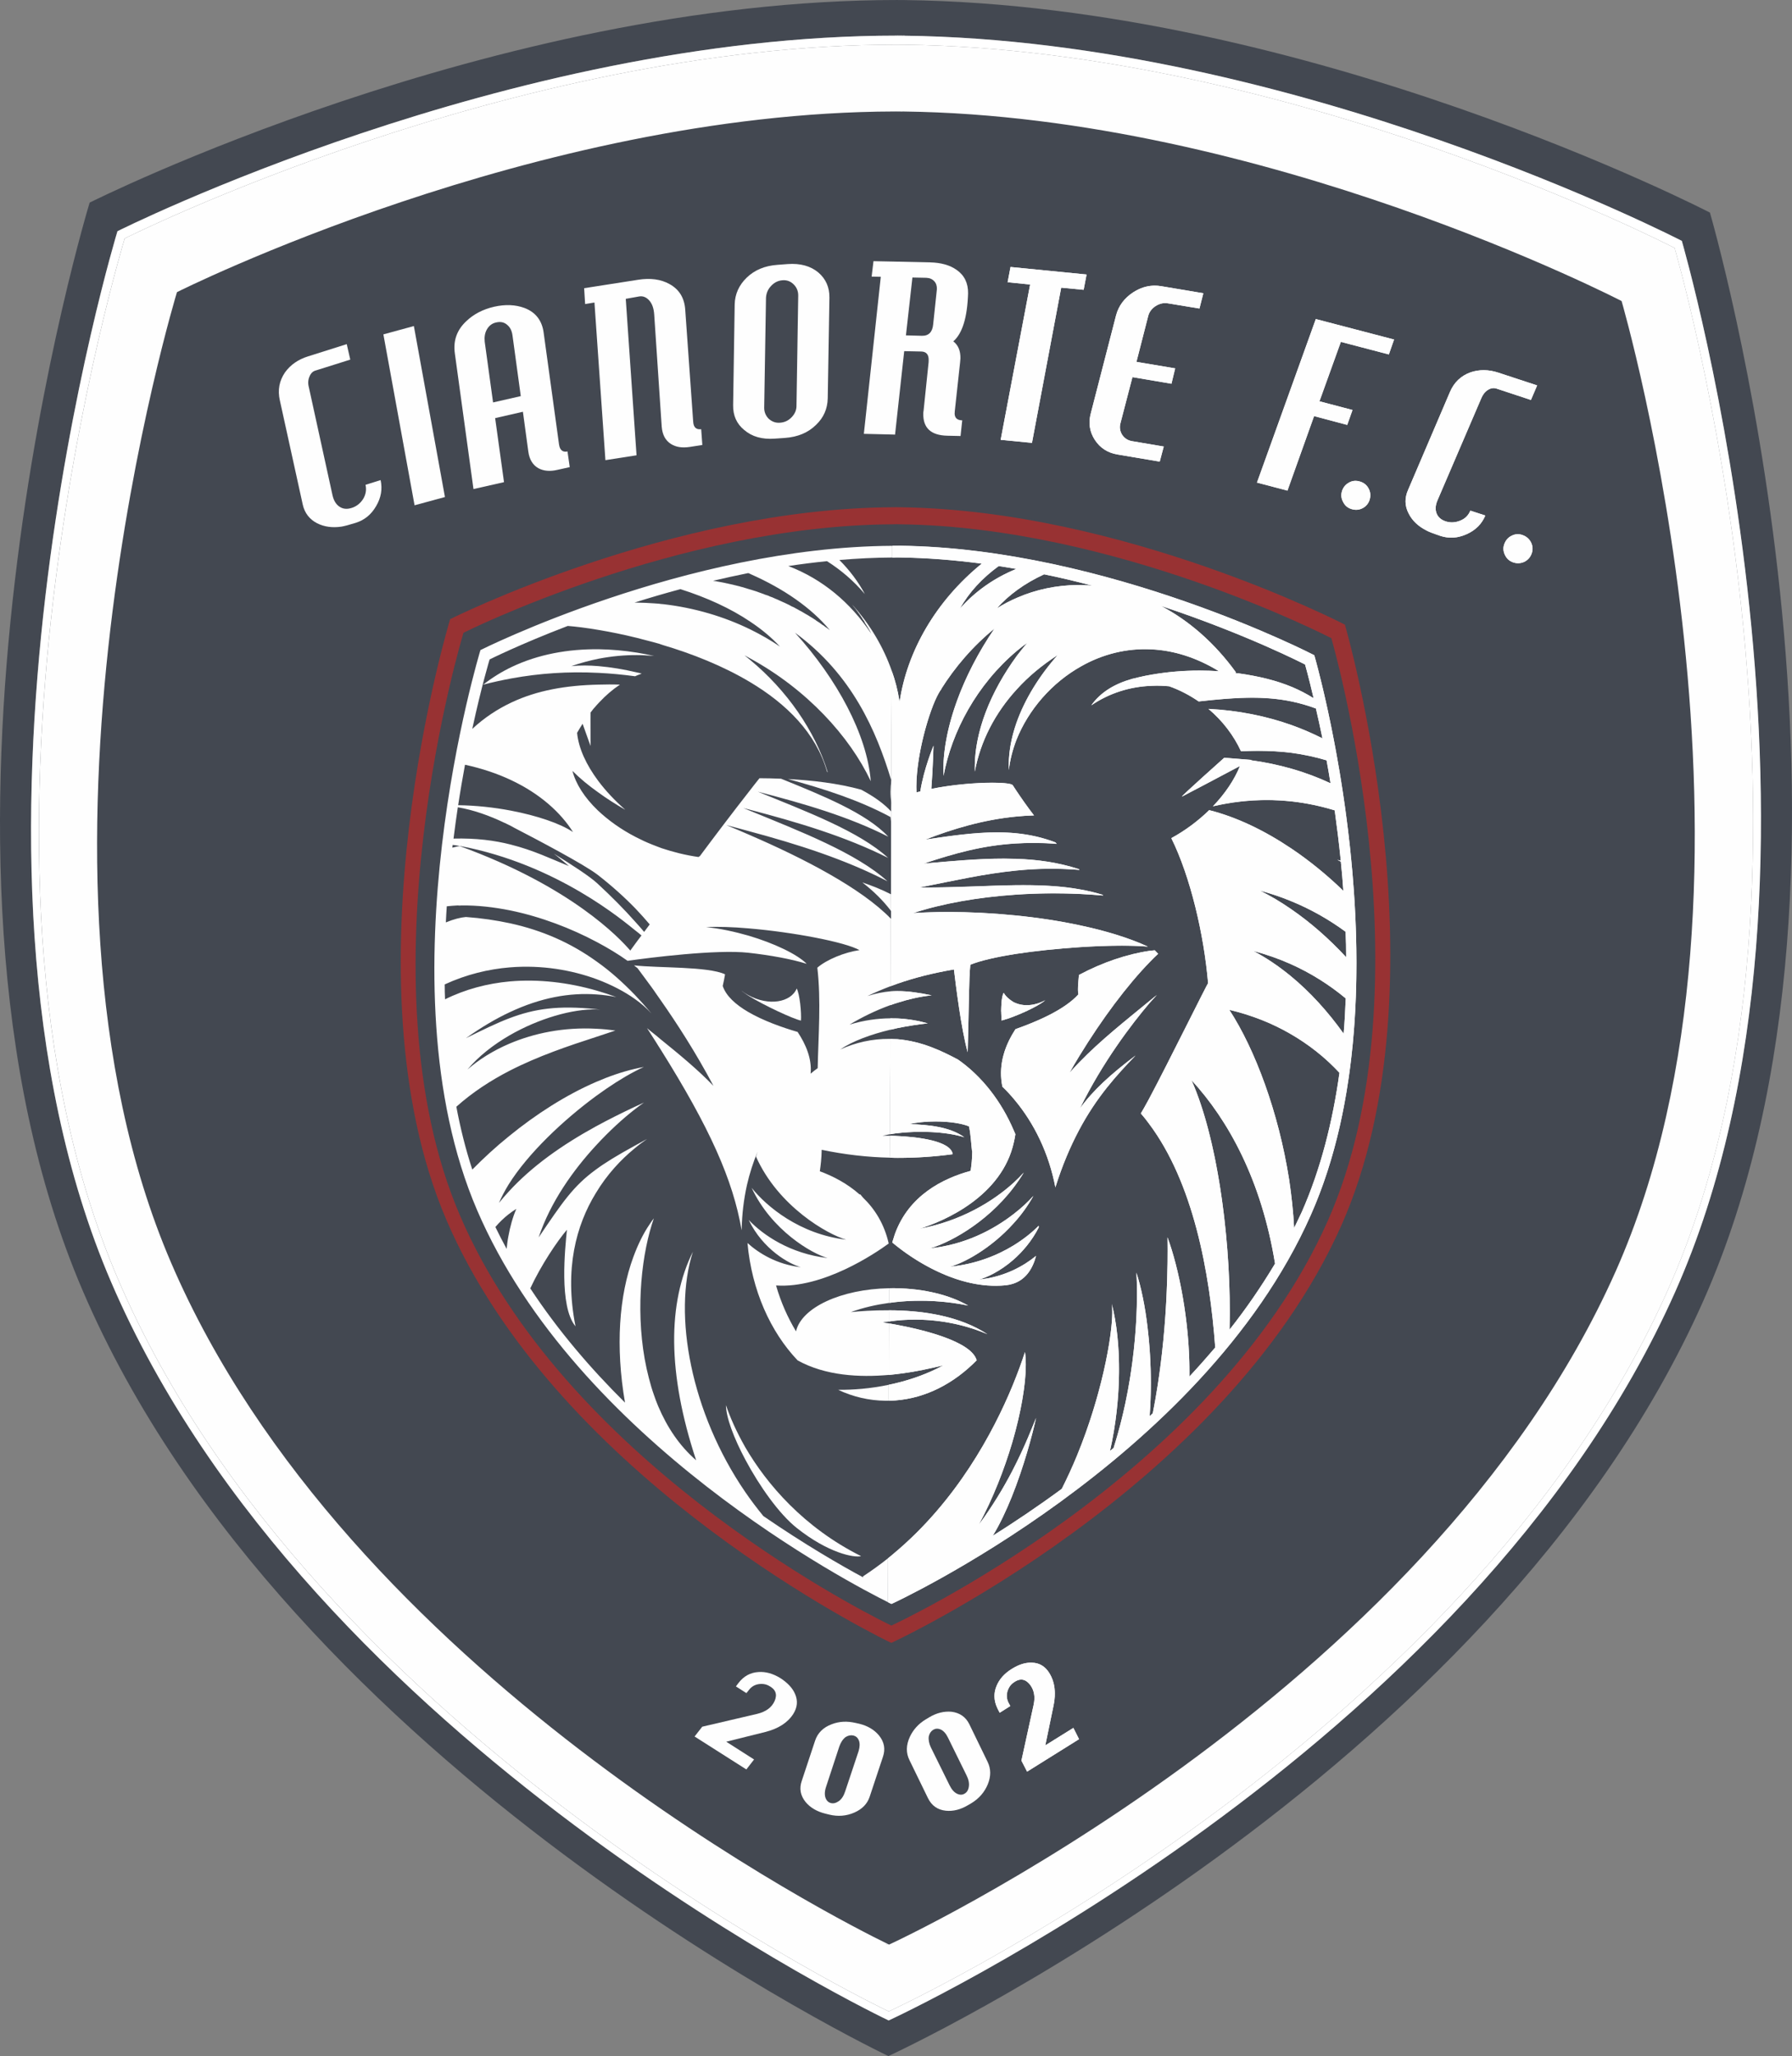 <?xml version="1.0" encoding="UTF-8"?>
<!DOCTYPE svg PUBLIC "-//W3C//DTD SVG 1.1//EN" "http://www.w3.org/Graphics/SVG/1.1/DTD/svg11.dtd">
<!-- Creator: CorelDRAW 2020 (64 Bit) -->
<svg xmlns="http://www.w3.org/2000/svg" xml:space="preserve" width="119.803mm" height="137.442mm" version="1.1" style="shape-rendering:geometricPrecision; text-rendering:geometricPrecision; image-rendering:optimizeQuality; fill-rule:evenodd; clip-rule:evenodd"
viewBox="0 0 2587.99 2969.04"
 xmlns:xlink="http://www.w3.org/1999/xlink"
 xmlns:xodm="http://www.corel.com/coreldraw/odm/2003">
 <rect x="0" y="0" width="2587.99" height="2969.04" fill="#808080" stroke="none"/>
 <defs>
  <style type="text/css">
   <![CDATA[
    .fil3 {fill:white}
    .fil1 {fill:#FEFEFE;fill-rule:nonzero}
    .fil2 {fill:#983233;fill-rule:nonzero}
    .fil0 {fill:#434851;fill-rule:nonzero}
   ]]>
  </style>
 </defs>
 <g id="Camada_x0020_1">
  <path class="fil0" d="M2418.35 358.1c0,0 -553.75,-286.71 -1112.69,-293.57 -0.66,0.02 -1.39,0 -2.14,-0.02 -0.93,-0.02 -1.88,-0.04 -2.71,0.02 -1.84,-0.08 -3.34,-0.08 -4.94,-0.08 -558.85,0 -1115.95,279.89 -1115.95,279.89 0,0 -272.27,891.49 -9.38,1503.42 285.58,664.82 1112.85,1056.86 1112.85,1056.86 0,0 831.89,-381.78 1125.75,-1043.04 270.35,-608.5 9.2,-1503.47 9.2,-1503.47z"/>
  <polygon class="fil1" points="1296.88,160.97 1296.04,160.97 1295.62,160.97 1296.04,160.97 "/>
  <path class="fil1" d="M1127.26 2423.44c-10.8,-6.7 -21.35,-9.68 -31.82,-8.96 -11.8,0.72 -21.35,5.94 -28.97,15.87l-3.68 4.9 15.15 9.67 3.86 -4.78c3.43,-4.47 7.87,-7.03 13.06,-8.03 5.53,-1.01 10.71,-0.3 15.07,1.97 10.13,5.06 12.98,12.39 8.88,21.98 -4.19,9.59 -12.56,15.74 -25.45,18.88l-79.2 18.5 -11.05 14.15 74.76 47.55 11.14 -14.37 -40.18 -25.66 56.43 -14.06c18.75,-4.76 32.23,-13.35 40.27,-25.87 6.11,-9.54 6.95,-19.26 2.68,-29.01 -3.6,-8.5 -10.72,-16.03 -20.93,-22.73z"/>
  <path class="fil1" d="M1221.19 2508.41c3.61,-2.26 7.37,-3.09 11.3,-2.26 3.52,0.87 6.2,3.14 7.79,6.83 1.76,4.3 1.51,9.5 -0.25,15.57l-19.26 57.77c-2.1,6.58 -5.02,11.38 -9.04,14.36 -4.02,2.84 -7.87,3.98 -11.55,3.06 -3.77,-0.84 -6.53,-3.47 -8.04,-7.74 -1.43,-4.27 -1.26,-9.67 1.01,-16.21l19 -57.84c2.1,-5.95 5.11,-10.51 9.04,-13.53zm-44.04 5.2l-19.17 57.81c-4.02,11.29 -2.01,21.52 5.52,30.85 6.87,8.21 16.49,13.77 28.63,16.75l5.36 1.33c12.73,3.1 24.78,2.09 36.25,-2.88 11.38,-4.99 18.75,-12.52 22.19,-22.78l19.17 -57.69c3.86,-11.26 2.01,-21.48 -5.69,-30.98 -6.87,-8.25 -16.32,-13.81 -28.21,-16.79l-5.61 -1.25c-12.31,-2.86 -23.61,-2.3 -34.41,1.88 -12.22,4.53 -20.26,12.48 -24.04,23.75z"/>
  <path class="fil1" d="M437.2 728.62c2.77,12.26 9.8,21.35 20.85,27.04 10.38,5.15 21.76,6.7 34.83,4.86 4.02,-0.63 10.97,-2.43 20.77,-5.49 12.89,-4.06 22.6,-12.06 29.64,-24.33 7.04,-11.97 9.21,-24.49 6.36,-37.42l-21.77 6.82c1.59,7.12 0.42,13.69 -3.09,19.88 -3.77,6.11 -8.71,10.38 -15.16,12.89 -6.69,2.47 -12.31,2.51 -17.24,0.04 -6.11,-3.05 -10.21,-8.91 -12.22,-17.87l-34.16 -156.02c-1.51,-5.78 -1.01,-10.88 1,-15.36 1.84,-4.57 4.69,-7.45 8.7,-8.58l50.15 -15.78 -5.1 -22.35 -55.93 17.67c-14.07,4.4 -25.29,12.06 -33.24,23.15 -8.28,12.1 -10.8,25.54 -7.44,40.39l33.07 150.46z"/>
  <polygon class="fil1" points="642.58,717.73 597.7,470.83 553.67,482.85 598.71,729.66 "/>
  <path class="fil1" d="M703.2 475.65c3.02,-5.4 7.62,-8.83 13.4,-10.01 6.28,-1.43 11.39,-0.42 15.74,3.34 4.53,3.69 6.87,8.79 7.79,15.29l11.97 87.75 -40.02 9.12 -12.06 -87.71c-0.67,-6.52 0.16,-12.6 3.18,-17.78zm-19.43 230.57l44.12 -9.96 -12.81 -92.48 40.1 -9.17 7.79 57.4c1.51,11.43 6.45,19.51 14.49,24.07 7.53,4.11 16.83,4.98 27.71,2.38l17.66 -3.93 -3.26 -22.6c-7.03,1.42 -11.05,-2.01 -12.22,-10.09l-22.19 -161.21c-2.26,-17.75 -11.63,-29.73 -27.54,-35.83 -13.06,-4.9 -27.79,-5.52 -44.12,-1.84 -16.16,3.73 -29.72,10.8 -40.35,21.1 -13.31,12.55 -18.75,27.79 -16.32,45.88l26.95 196.29z"/>
  <path class="fil1" d="M858.5 436.84l15.83 227.65 44.95 -7.03 -15.57 -225.93 19.51 -3.47c5.19,-0.84 10.04,1 14.23,5.61 4.36,4.77 6.78,11.55 7.37,20.96l10.8 161.47c0.92,11.42 5.19,19.88 13.31,24.99 7.2,4.56 16.25,5.99 27.13,4.31l18.25 -2.84 -1.68 -22.78c-7.2,0.89 -11.05,-2.67 -11.55,-10.88l-11.47 -161.38c-1.09,-17.21 -8.63,-29.55 -22.69,-37.3 -12.48,-6.99 -27.72,-9.04 -45.55,-6.2l-77.78 12.15 1.43 22.9 13.48 -2.23z"/>
  <path class="fil1" d="M1106.24 429.89c0.42,-6.41 2.68,-12.1 7.37,-16.99 4.52,-4.9 10.13,-7.75 16.41,-8.17 6.36,-0.58 11.72,1.56 16.07,5.82 4.36,4.27 6.7,9.67 6.7,16.07l-2.51 158.62c0.17,6.58 -2.18,12.22 -6.87,17.12 -4.69,4.94 -10.04,7.53 -16.74,8.04 -6.53,0.58 -11.89,-1.51 -16.58,-5.74 -4.27,-4.36 -6.53,-9.76 -6.45,-16l2.6 -158.78zm-31.48 190.98c11.22,9.71 25.79,13.85 44.04,12.56l15.07 -1.05c18.33,-1.38 33.33,-7.62 44.71,-18.92 10.97,-10.42 16.49,-23.23 16.83,-38.3l2.43 -145.39c0.17,-14.94 -5.19,-27.04 -16.07,-36.34 -11.22,-9.33 -25.96,-13.43 -44.29,-12.09l-14.49 1.09c-18.42,1.26 -33.07,7.45 -44.46,18.34 -11.3,10.92 -17.16,23.86 -17.5,38.81l-2.26 145.43c-0.25,15.03 5.1,27 15.99,35.88z"/>
  <path class="fil1" d="M1280.05 2806.22l0 1.84c0,0 0.67,-0.25 1.84,-0.83l-1.84 -1.02z"/>
  <path class="fil1" d="M1280.05 2808.07l0 -1.84 1.84 1.01c-1.17,0.58 -1.84,0.83 -1.84,0.83z"/>
  <path class="fil1" d="M1295.62 160.97c-1.34,0 -2.59,-0.08 -4.02,-0.08l0 0.08c1.33,0 2.67,0.04 4.02,0z"/>
  <path class="fil1" d="M1294.28 160.99c-0.89,0 -1.78,-0.02 -2.68,-0.02l0 -0.09c1.43,0 2.68,0.09 4.02,0.09 -0.45,0.01 -0.89,0.02 -1.34,0.02z"/>
  <path class="fil1" d="M1300.98 161.1l0 -0.12 -4.1 0c1.08,0 2.09,0 3.43,0.04l0.67 0.08z"/>
  <path class="fil1" d="M1300.98 161.1l-0.67 -0.08c-1.34,-0.04 -2.35,-0.04 -3.43,-0.04l4.1 0 0 0.12z"/>
  <path class="fil1" d="M1475.13 2542.41l8.2 15.91 75.02 -46.88 -8.2 -16.29 -40.53 25.24 11.81 -57.02c4.02,-18.96 1.84,-34.83 -5.95,-47.3 -5.94,-9.72 -14.31,-14.83 -25.11,-15.11 -9.12,-0.43 -18.85,2.54 -29.31,9.13 -10.8,6.65 -17.92,14.9 -21.94,24.74 -4.51,11 -3.76,21.94 1.85,33.11l2.77 5.33 15.32 -9.68 -2.85 -5.27c-2.35,-5.03 -2.68,-10.14 -1.43,-15.45 1.43,-5.19 4.28,-9.63 8.29,-12.65 8.96,-6.9 16.74,-6.36 23.61,1.48 6.7,7.95 8.88,18.2 5.86,31.14l-17.41 79.58z"/>
  <path class="fil1" d="M1483.33 2558.32l-8.2 -15.91 17.41 -79.58c0.89,-3.84 1.33,-7.45 1.33,-10.82 -0.01,-8 -2.48,-14.73 -7.2,-20.32 -3.66,-4.18 -7.59,-6.29 -11.83,-6.29 -3.69,0 -7.6,1.6 -11.77,4.81 -4.02,3.02 -6.87,7.46 -8.29,12.66 -0.47,1.99 -0.72,3.96 -0.72,5.9 -0.01,3.23 0.67,6.4 2.14,9.55l2.85 5.27 -15.32 9.68 -2.77 -5.33c-3.16,-6.28 -4.77,-12.49 -4.78,-18.68 -0.01,-4.82 0.96,-9.62 2.93,-14.43 4.02,-9.84 11.14,-18.09 21.94,-24.74 9.8,-6.17 18.95,-9.17 27.57,-9.17 0.58,0 1.16,0.02 1.74,0.05 10.8,0.28 19.17,5.39 25.11,15.1 5.24,8.38 7.93,18.29 7.93,29.64 0,5.55 -0.65,11.44 -1.97,17.66l-11.81 57.03 40.53 -25.25 8.2 16.29 -75.02 46.88z"/>
  <path class="fil2" d="M1917.52 1763.03c-164.43,370.44 -630.19,584.36 -630.19,584.36 0,0 -1.84,-0.85 -5.27,-2.56 -51.57,-25.45 -468.01,-240.36 -617.71,-589.46 -147.27,-342.43 5.02,-841.63 5.02,-841.63 0,0 308.53,-154.97 619.73,-156.61 1.67,0 3.35,-0.08 5.19,-0.17 0.92,0.08 1.84,0.08 2.84,0.08 0.84,0.08 1.68,0.08 2.85,0.08 312.79,3.73 622.73,164.44 622.73,164.44 0,0 146.18,500.91 -5.19,841.47zm24.78 -861.02c0,0 -319.57,-165.52 -642.33,-169.5 -0.84,-0.04 -1.84,-0.04 -2.68,-0.04 -1.17,-0.08 -2.09,0 -2.84,-0.08 -1.84,0 -3.52,0.12 -5.36,0.12 -320.67,1.72 -638.98,161.55 -638.98,161.55 0,0 -156.9,514.56 -5.36,867.7 154.72,360.19 585.07,582.35 637.14,608.1 3.51,1.72 5.36,2.54 5.36,2.54 0,0 480.07,-221.03 649.87,-602.68 156.06,-351.23 5.19,-867.72 5.19,-867.72z"/>
  <path class="fil1" d="M1076.44 2090.14c-13.06,-22.95 -22.36,-44.09 -27.96,-61 0,17.46 11.29,47.51 27.96,78.74 20.43,38.31 48.73,78.25 74.01,98.41 45.96,36.63 83.3,43.46 93.1,40.83 -82.55,-41.24 -136.14,-103.82 -167.11,-156.99z"/>
  <path class="fil1" d="M1243.72 1140.33c-33.83,-9.33 -71.17,-13.52 -105.66,-15.36 52.08,14.24 102.64,30.39 148.03,54.88l0.83 7.79 0.17 41.4 0.17 -63.42 0 6.53c-10.38,-11.64 -25.45,-22.15 -43.53,-31.82z"/>
  <path class="fil1" d="M1287.34 1159.08l0 -32.39c-1.59,11.09 -1.84,22.01 0,32.39z"/>
  <path class="fil1" d="M1286.58 1315.18l0 -23.86c-13.73,-7.07 -27.96,-12.56 -41.19,-17.04 15.91,12.32 29.72,25.79 41.19,40.9z"/>
  <path class="fil1" d="M1210.4 2006.95c21.43,10.09 44.54,15.58 68.65,15.79l4.44 0 0 -23.02c-26.37,5.52 -51.66,7.44 -73.09,7.23z"/>
  <path class="fil1" d="M1084.22 829.17c47.31,20.89 87.49,48.48 114.29,80.88 -1.01,-0.71 -1.84,-1.51 -3.02,-2.26l-1.09 -0.87 -1.92 -1.26 -1.34 -1.01 -1.59 -1.3 -1.59 -0.84c-0.66,-0.59 -1.5,-1.13 -2.26,-1.68l-0.66 -0.46c-0.92,-0.79 -1.84,-1.46 -3.1,-2.13l-1 -0.63 -2.35 -1.55 -0.84 -0.79 -2.35 -1.43 -1 -0.71 -2.01 -1.26 -1.51 -0.88c-1,-0.63 -1.93,-1.3 -3.18,-2l-0.17 -0.13c-1.09,-0.59 -2.01,-1.26 -3.27,-1.84l-1.01 -0.59 -2.26 -1.34 -1.34 -0.8 -2.1 -1.25 -1.42 -0.71c-1.01,-0.59 -2.18,-1.14 -3.19,-1.72l-0.08 -0.12c-1.09,-0.59 -2.26,-1.3 -3.43,-1.84l-1.34 -0.76 -2.01 -1.09 -1.76 -0.71 -2.09 -1.01 -1.42 -0.87 -1.84 -0.92 -1.92 -0.92c-1.09,-0.59 -2.18,-1.01 -3.19,-1.55l-1.59 -0.71 -1.92 -0.84 -1.93 -0.89 -1.93 -0.84 -1.84 -0.87 -1.51 -0.71 -2.01 -0.84 -1.76 -0.71c-1.33,-0.67 -2.93,-1.3 -4.27,-1.93l-1 -0.3 -2.76 -1.04 -0.67 -0.42 -2.6 -1.01 -1.42 -0.42 -2.42 -0.79 -1.01 -0.5c-4.02,-1.55 -8.37,-3.05 -12.48,-4.48l-0.59 -0.12c-1.16,-0.38 -2,-0.8 -3.09,-0.92l-0.5 -0.3c-0.75,-0.21 -1.59,-0.49 -2.6,-0.71 -3.01,-1.01 -6.03,-1.84 -9.2,-2.77l0 -0.12c-1.01,-0.25 -2.18,-0.59 -3.35,-0.88l-0.83 -0.21 -0.43 -0.08 -0.5 -0.08 -0.24 -0.12 -0.17 -0.05 -0.17 -0.17 -0.34 -0.08c-2.01,-0.54 -3.86,-0.96 -5.86,-1.42l-0.26 -0.13 -1.75 -0.33 -0.08 -0.08 -0.75 -0.17 -0.25 -0.04 -0.08 -0.08 -0.33 0 -0.17 -0.13 -2.1 -0.46 -0.75 -0.13 -0.42 -0.17 -0.08 0 -0.5 -0.12 -0.5 -0.05 0 -0.08 -0.34 0 -0.25 0 -0.17 -0.12 -0.42 -0.08 -0.83 -0.17 -0.17 0 0 -0.05 -0.25 0 -0.41 -0.12 -0.5 -0.17 -0.33 0 -0.17 -0.17 -0.17 0 -0.17 0 0 -0.05 -0.08 0.05 -0.25 0 0 -0.05 0 -0.08 -0.17 0 -0.17 0 -0.34 0 0 -0.12 -0.08 0 -0.17 0 0 -0.08 -0.33 0.08 -0.08 0 -0.17 0 0 -0.17 -0.17 0 -0.17 0 -0.17 0 0 -0.08 0 -0.05 -0.17 0 -0.17 0 0 -0.12 -0.17 0.04 -0.17 0.08 0 -0.12 -1.93 -0.38 -0.41 -0.08 -0.17 -0.05 -0.5 -0.08 -0.08 -0.08 -0.34 0 -0.25 -0.08 -0.17 0 0 -0.08 -0.92 -0.05 0 -0.12 -0.25 0 -0.33 0 0 -0.08 -0.33 0 0 -0.04 -0.08 0.04 -0.08 -0.04 -0.25 -0.17 -0.25 0.08 -0.42 -0.08 -0.33 -0.13 -0.08 0 -0.59 0 0 -0.08 -0.41 -0.08 -0.17 0 -0.33 -0.13 -0.17 0 -0.34 0.09 0 -0.17 -0.5 -0.08 -0.34 0 -0.17 0 0 -0.12 -0.25 0 -0.25 0 -1.51 -0.3 -0.17 0 0 -0.13 -0.33 0 -0.34 0 -0.33 -0.17 -0.17 0 -0.66 -0.04 -0.26 -0.08 -0.08 0 -0.33 0 -0.33 -0.08 0 -0.04 -0.33 0 -0.34 0 -0.33 -0.17 -0.17 0 -0.5 -0.13 -0.5 0 -0.25 0 -0.17 -0.12c16.58,-3.94 33.58,-7.62 50.82,-11.13 1.17,0.58 2.35,1 3.6,1.59zm-0.42 79.87c-37.84,-18.59 -80.96,-31.4 -125.92,-36.59 -2.26,-0.08 -4.18,-0.38 -6.28,-0.67 -2.6,-0.12 -5.1,-0.42 -7.7,-0.54 -7.78,-0.55 -15.65,-0.92 -23.52,-1.01l-4.18 0c20.93,-6.65 43.03,-13.18 66.48,-19.47 37.51,11.93 72.42,27.72 101.13,47.18 16.25,10.84 30.47,22.69 42.53,35.71 -13.22,-9.04 -27.62,-17.24 -42.53,-24.62zm-345.69 217.47c41.94,19.76 71.75,46.93 89.41,75.02 -18.17,-12.27 -51.74,-23.7 -89.67,-30.94 -24.45,-4.69 -51.07,-7.54 -76.19,-7.83 3.1,-20.55 6.53,-40.06 9.88,-58.44 24.78,5.36 47.05,12.99 66.56,22.19zm179.67 185.53c7.62,7.95 14.49,15.78 20.51,22.86l-8.03 10.8c-4.11,-4.73 -8.21,-9.67 -12.73,-14.49 -15.9,-18 -34.66,-36.83 -54.75,-55.42 -11.22,-10.42 -36.5,-26.74 -62.95,-43.07 7.87,6.03 14.9,12.06 21.76,17.92 -25.2,-10.13 -50.9,-22.77 -84.06,-31.06 -23.11,-5.9 -49.9,-9.46 -82.55,-8.62 1.84,-15.48 4.1,-30.69 6.2,-45.21 22.78,3.85 45.72,12.1 67.65,22.6l0.17 0c3.02,1.39 5.86,2.85 8.71,4.27 1.51,0.85 3.01,1.72 4.52,2.51 34.91,18.09 101.14,53 120.73,67.99 21.1,16.37 39.69,33.28 54.84,48.94zm-0.41 50.86c-2.43,3.43 -4.86,6.7 -7.12,9.79 -14.9,-17.45 -84.73,-92.22 -246.48,-150.95 -3.44,0.59 -6.95,1.43 -10.46,2.3 0.08,-1.3 0.17,-2.55 0.5,-3.98 3.18,0.42 6.36,0.96 9.54,1.43l0.17 0.04 0.42 0.09 0.25 0c140.99,26.41 237.77,109.71 253.34,122.02 3.02,2.34 6.11,4.77 8.88,7.2 -3.18,3.93 -6.03,8.16 -9.04,12.06zm-183.11 390.75c3.77,-2.89 7.54,-5.66 11.38,-7.96 -5.27,12.22 -8.95,25.75 -11.47,39.69 -1.17,5.85 -1.84,11.93 -2.51,18.05 -5.69,-10.46 -11.05,-20.9 -16.25,-31.57 5.7,-6.74 12.06,-12.84 18.84,-18.2zm-40.44 -814.81c0,0 -146.35,479.49 -4.85,808.57 143.83,334.81 542.7,541.06 593.26,566.14l0.26 -63.37c-11.48,9.22 -23.86,18.04 -36.5,26.42l1 1.41c-33.23,-17.87 -84.81,-47.72 -144.59,-88.74 -9.21,-11.32 -18,-22.82 -26.28,-34.96 -77.87,-113.82 -104.82,-255.65 -75.44,-346.78 -36.59,73.63 -37.09,175.15 4.69,301.19 -24.36,-21.09 -42.11,-48.09 -54.84,-78.13 -2.18,-5.2 -4.18,-10.51 -6.03,-15.96 -2.84,-7.95 -5.27,-16.2 -7.37,-24.46 -19.25,-73.46 -13.89,-155.84 1.26,-211.73 1.84,-6.87 3.85,-13.27 5.86,-19.09 -1.93,2.56 -4.02,5.28 -5.78,8.12 -9.54,13.89 -17.24,29.84 -23.78,47.6 -20.68,56.01 -26.04,129.48 -12.06,210.39 -49.56,-49.11 -96.87,-104.14 -136.81,-164.98 15.49,-33.32 38.51,-67.73 52.92,-84.64 -2.52,26 -11.81,110.44 12.39,139.45 -16.42,-83.01 1.17,-146.27 29.13,-192.02 16.41,-27.5 36.67,-48.77 55.43,-64.25 6.53,-5.5 12.89,-10.27 18.75,-14.28 -6.53,3.6 -12.89,7.02 -18.75,10.3 -23.78,13.06 -41.36,23.65 -55.43,34.12 -32.23,23.56 -47.98,46.84 -82.39,97.79 17.09,-51.33 50.15,-97.38 82.64,-132.62 20.01,-21.82 39.77,-39.51 55.42,-51.74 5.11,-4.15 10.13,-7.65 14.06,-10.43 -4.77,2.17 -9.46,4.31 -14.06,6.49 -18.92,8.92 -37.42,18.17 -55.34,27.92 -48.32,26.54 -91.93,57.01 -126.09,94.35 -4.77,5.14 -9.37,10.55 -13.89,16.12 3.6,-8.5 8.37,-17.46 13.81,-26.41 28.14,-45.09 79.13,-93.18 126.51,-128.01 19.59,-14.32 38.76,-26.54 55.26,-35.16 4.69,-2.6 9.37,-4.73 13.64,-6.7 -4.44,0.83 -9.12,1.75 -13.48,2.84 -18.34,4.28 -36.67,10.64 -55.26,18.67 -43.37,18.71 -86.91,46.55 -125.93,78.41 -19.09,15.36 -36.67,31.6 -53.08,48.26 -9.71,-29.64 -17.25,-59.95 -23.03,-90.76 23.62,-21.13 49.82,-37.97 76.44,-51.74 42.03,-21.6 86.07,-36.26 125.84,-49.19 9.37,-3.14 18.67,-6.11 27.37,-9.12 -9.04,-1.26 -18.25,-2.13 -27.21,-2.55 -47.97,-2.6 -90.5,6.57 -125.67,21.47 -24.11,10.27 -44.63,23.4 -60.7,37.39 15.91,-19.04 37.26,-35.67 60.7,-49.31 42.03,-24.24 90.67,-38.39 125.93,-37.47 1.67,0.08 3.51,0.21 5.36,0.38 -1.84,-0.21 -3.69,-0.47 -5.53,-0.67 -56.01,-5.87 -89.76,-0.63 -125.76,12.97 -18.92,7.16 -38.68,16.96 -62.79,28.76 21.85,-15.48 42.7,-27.88 63.04,-37.38 45.13,-21.19 86.57,-28.55 125.84,-25.67 9.37,0.63 18.75,1.93 28.13,3.77 -9.38,-3.48 -18.75,-6.53 -28.13,-9.25 -41.37,-11.93 -84.15,-16.96 -125.59,-13.35 -32.49,2.97 -64.3,11.3 -93.61,25.86 -0.33,-7.11 -0.49,-14.36 -0.49,-21.51 31.47,-14.53 63.37,-22.1 94.1,-24.62 46.05,-3.77 89.59,3.85 125.59,17.16 21.26,7.96 39.93,17.75 54.92,28.43 9.29,6.57 17.25,13.56 23.53,20.59l0 0.08 0 -0.16c-7.62,-9.17 -15.49,-17.92 -23.36,-26.21 -17.92,-18.59 -36,-34.7 -54.92,-48.06 -38.18,-27.59 -79.21,-45.3 -125.09,-55.42 -20.43,-4.4 -41.69,-7.54 -64.14,-9.17 -7.53,0.62 -17.75,3.18 -28.97,7.83 0.34,-7.83 0.84,-15.53 1.34,-23.27 5.19,-0.55 10.38,-0.97 15.82,-1.26 1.84,0.29 3.44,0.29 5.11,0.05 23.27,-0.33 47.05,2.42 70.83,7.19 44.21,9.08 87.91,25.87 125.09,45.72 16.16,8.58 31.14,17.67 44.28,27.04 31.9,-4.6 128.68,-16.74 174.57,-11.64 31.82,3.56 62.46,9.17 84.14,15.99 -13.9,-13.98 -47.13,-29.76 -84.14,-40.72 -19.93,-5.69 -40.95,-10.39 -61.12,-12.27 17.25,-0.96 38.68,-0.17 61.29,1.8 64.21,5.36 139.48,19.72 160.16,31.4 -21.35,3.02 -47.46,13.65 -61.03,25.5l0.17 -0.08c5.53,47.47 1.5,97.45 0.5,145.05 -3.52,2.52 -6.96,5.08 -10.22,7.92 2.1,-21.35 -6.87,-42.36 -18.75,-60.24 -22.1,-6.45 -49.57,-16.12 -71.67,-29.05 -17.67,-10.38 -31.73,-22.86 -36.5,-37.38 1.51,-6.33 2.52,-11.93 3.35,-16.8 -24.78,-11.55 -95.11,-8.91 -131.44,-12.89l1.51 1.26c1.16,0.83 2.34,1.84 3.51,2.72 5.69,7.83 12.56,16.79 19.93,26.99 2.51,3.35 4.85,6.83 7.37,10.51 2,2.85 4.02,5.82 6.19,8.84 23.11,33.03 50.57,75.27 76.19,123.65 -23.61,-24.32 -49.23,-45.34 -76.52,-67.44l-6.2 -5.19 -7.54 -5.99 -5.69 -4.69c2,2.85 3.85,5.9 5.69,8.79 2.51,4.02 5.11,7.91 7.54,11.76 2.09,3.31 4.02,6.61 6.2,9.84 71.33,113.75 104.65,188.51 117.21,261.42l0.08 -1.42c0.42,-22.02 3.1,-43.5 7.62,-63.97 3.86,-16.79 9.04,-32.9 15.41,-48.18 -0.84,2.43 -1.51,4.81 -2.35,7.24 32.15,72.21 103.82,112.57 130.28,119.97 -67.15,-7.91 -115.04,-47.89 -136.64,-74.97 28.63,61.44 86.99,95.15 109.76,101.46 -54,-6.23 -93.35,-33.19 -113.94,-55.04 20.42,42.74 58.77,63.75 75.19,68.27 -34.67,-3.93 -60.87,-20.38 -76.95,-34.91 6.11,68.2 33.15,128.22 72.42,169.5 40.19,22.28 89.42,24.71 131.69,20.96l0.42 -74.37c-3.34,-0.51 -6.36,-1.13 -8.79,-1.52 2.92,-0.49 5.94,-0.83 8.62,-1.25l0 -16.2c-23.02,-0.17 -42.69,1.38 -55.08,2.64 18.25,-6.66 36.91,-10.76 55.42,-13.32l0 -21.18c-69.82,1.3 -126.76,28.01 -134.62,62.25 -12.06,-19.96 -21.94,-42.2 -28.81,-66.22 67.73,4.6 142.84,-46.05 162.68,-60.58 -6.36,-28.2 -20.02,-49.85 -37.26,-66.43 -1.34,-1.51 -2.51,-2.93 -3.69,-4.48l-1.16 0c-17.67,-15.65 -38.01,-26.28 -57.35,-33.4 1.26,-9.04 2.43,-18.21 2.67,-30.99 32.99,6.84 65.73,10.68 98.38,11.35l0.17 -31.69c-3.85,0 -7.28,-0.05 -10.72,-0.05 3.6,-0.79 7.2,-1.37 10.72,-2.09l0.67 -137.65 -1.26 -0.08c-25.36,-0.13 -49.06,5.27 -71.25,15.35 17.92,-12.22 44.37,-21.8 72.5,-28.59l-0.17 -16.45c-18.33,0.12 -38,2.8 -58.77,9.08 17.41,-10.38 37.5,-20.42 58.94,-28.13l0 -19.92c-10.3,0.92 -21.01,2.96 -33.15,6.82 10.71,-5.1 21.76,-9.79 33.32,-14.19l0.42 -97.62c-42.53,-43.96 -125.92,-87.12 -204.53,-121.06 -10.89,-4.86 -22.19,-9.47 -32.91,-13.95 10.97,2.89 22.01,5.74 32.91,8.83 69.99,18.8 138.14,40.4 199.76,72.25 -44.88,-40.77 -126.25,-72.2 -199.43,-102.18 -3.02,-1.13 -5.69,-2.31 -8.71,-3.52l8.71 2.22c69.99,18.33 138.48,38.68 200.35,69.74 -41.78,-38.47 -119.81,-67.69 -188.22,-95.61 65.9,17.08 130.53,35.63 188.39,64.97 -31.4,-33.9 -95.53,-59.69 -154.81,-83.72 -10.8,-0.42 -21.35,-0.71 -31.15,-0.71 -4.85,6.1 -9.79,12.3 -14.49,18.46 -25.29,32.36 -49.23,63.96 -72.5,95.23l0 -1.47 -0.92 1.6c-18.85,-2.68 -36.76,-7.21 -53.42,-12.77 -2.1,-0.72 -4.1,-1.55 -6.2,-2.35 -2.51,-0.88 -5.11,-1.92 -7.54,-2.92 -8.28,-3.27 -16.07,-6.95 -23.44,-10.76 -21.6,-11.09 -40.1,-24.49 -55.09,-38.68 -19.26,-18.5 -31.81,-38.38 -36.5,-56.89 10.89,10.88 23.36,21.22 36.84,30.73 12.56,9.17 25.87,17.63 39.52,25.45 -14.91,-13.1 -28.46,-27.42 -39.35,-42.07 -16.91,-22.77 -28.13,-46.46 -30.31,-69.07 2.51,-4.35 5.1,-8.79 7.96,-13.11l11.47 32.11 -0.08 -37.92 0.08 -10.38c1.01,-1.26 1.93,-2.56 3.01,-3.86l0 -0.12c0.75,-0.72 1.17,-1.55 1.93,-2.31l0.08 -0.12 1.17 -1.21 0.17 -0.21c1.68,-1.97 3.35,-3.98 5.19,-5.81l1.51 -1.59c8.62,-9.2 18.25,-17.66 29.39,-25.12 -10.38,-0.38 -20.77,-0.29 -30.73,0 -47.55,1.04 -89,8.38 -125.75,25.7 -20.26,9.54 -39.35,22.02 -56.77,38.26 13.4,-62.13 25.03,-100.3 25.03,-100.3 0,0 43.12,-21.69 112.86,-48.39 11.14,0.84 26.71,2.72 45.05,5.86 16.32,2.76 35.08,6.48 55.17,11.47 7.71,1.93 15.48,3.98 23.44,6.11 2.35,0.71 5.11,1.43 7.71,2.13 1.84,0.72 3.93,1.3 5.94,2.01 41.94,12.43 86.57,29.97 126.08,53.58 52.33,31.27 95.2,73.39 111.02,129.19l1.09 1.14c-18.34,-60.12 -59.27,-118.73 -112.11,-162.43 -2.76,-2.22 -5.27,-4.43 -8.12,-6.66 2.67,1.51 5.52,2.94 8.2,4.53 81.88,44.75 143.59,112.48 174.15,177.24 -5.36,-67.23 -48.73,-147.57 -109.43,-214.38 82.71,60.53 117.46,142.08 138.89,212.66l0.25 -1 0.67 -156.36c-11.81,-34.03 -31.06,-66.82 -57.19,-95.87l1.68 2.26 0.5 0.67c0.75,0.75 1.42,1.55 2.01,2.38l0 0.17 0.17 0c0.67,0.96 1.34,1.84 2,2.77l0 0.08c0.67,0.84 1.43,1.68 2.01,2.55l0 0.24 0.25 0.3 1.76 2.26 0.33 0.59c0.5,0.83 1.17,1.71 1.84,2.54l0 0.17c0.67,0.97 1.34,1.97 2.01,2.85l0 0.13 0 0.21c0.67,0.79 1.17,1.72 1.68,2.47l0.33 0.38 0.17 0.08c0.49,1.05 1.25,1.92 1.5,2.89l0.33 0.08 -0.33 0.08c2.68,4.02 5.2,8.12 7.54,12.35 0.59,1.21 1.17,2.22 1.68,3.35 -30.22,-45.08 -70.5,-78.7 -119.73,-97.58 18.42,-2.76 37.17,-5.19 55.84,-7.03 20.18,12.76 38.68,28.56 54.67,47.48 -9.37,-17.54 -21.77,-34.12 -36.76,-49.19 25.29,-2.13 50.82,-3.44 76.44,-3.56l0 -16.91c-298.72,1.71 -594.94,150.62 -594.94,150.62z"/>
  <path class="fil1" d="M1156.73 1473.76c0.84,-11.68 -1.75,-38.06 -6.11,-46.3 -8.37,20.01 -40.35,25.92 -70.16,9.5 -3.35,-1.84 -6.61,-3.98 -9.72,-6.4 2.35,2.13 5.94,4.47 9.72,7.04 23.19,14.56 66.06,34.2 76.27,36.17z"/>
  <path class="fil1" d="M920.04 942.45c-18.42,-2.97 -36.92,-4.6 -55.09,-4.9 -44.54,-0.5 -87.58,7.32 -125.84,25.5 -14.65,6.99 -28.3,15.48 -41.28,25.61 13.73,-3.56 27.3,-6.52 41.03,-9.04 40.52,-7.33 81.21,-10.21 125.75,-7.96 16.83,0.79 34.32,2.47 52.58,4.9 0.67,-0.3 1.76,-0.72 2.51,-1.13 2.35,-1.01 4.77,-1.76 7.03,-2.73 -2.26,-0.71 -4.52,-1.13 -7.03,-1.68 -19.01,-4.56 -37.59,-7.53 -55.01,-9.08 -13.9,-1.17 -27.21,-1.34 -39.6,0 13.47,-4.69 26.7,-8.12 39.6,-10.76 19.09,-3.64 37.43,-5.32 55.34,-5.19 7.87,0 15.65,0.54 23.44,1.13l1.34 0.17 -1.17 -0.29c-7.96,-1.71 -15.74,-3.22 -23.61,-4.56z"/>
  <path class="fil1" d="M1398.1 1885.3c-25.61,-14.81 -62.8,-24.48 -104.49,-25.03l-1.84 -0.08c-2.67,-0.04 -5.19,-0.04 -7.53,0.08l0 21.18c3.01,-0.49 6.19,-0.83 9.38,-1.2 39.52,-4.36 76.86,-0.76 104.49,5.06z"/>
  <path class="fil1" d="M1398.1 1885.3c-19.11,-4.02 -42.88,-6.99 -68.8,-6.99 -11.54,0 -23.52,0.59 -35.69,1.93 -3.19,0.37 -6.36,0.71 -9.38,1.2l0 -21.18c1.5,-0.08 3.08,-0.11 4.72,-0.11 0.91,0 1.85,0.01 2.81,0.02l1.84 0.08c41.69,0.55 78.87,10.22 104.49,25.03z"/>
  <path class="fil1" d="M1375.92 1666.74c-2.76,-19.05 -49.15,-25.08 -82.88,-26.46 -2.6,-0.08 -5.28,-0.21 -7.79,-0.21l-0.17 31.69c2.51,0.17 5.27,0.17 7.96,0.24 27.71,0.22 55.34,-1.59 82.88,-5.27z"/>
  <path class="fil1" d="M1297.5 1672.03c-1.49,0 -2.98,-0.01 -4.47,-0.02 -2.68,-0.08 -5.44,-0.08 -7.96,-0.25l0.17 -31.69c2.51,0 5.19,0.13 7.79,0.21 33.74,1.37 80.12,7.4 82.89,26.45 -26.06,3.49 -52.2,5.29 -78.42,5.29z"/>
  <path class="fil1" d="M1392.58 1642.21c-21.11,-15.33 -53.25,-18.18 -79.38,-18.93 24.28,-5.77 64.81,-5.23 86.08,3.15 2.67,10.25 3.18,25.03 4.52,35.88l0.33 -0.13c-0.08,11.81 -1.18,20.43 -2.35,28.59 -40.27,11.01 -89.41,35.59 -109.51,91.6 -1.17,3.93 -2.51,7.83 -3.69,11.8 1.34,1.14 3.18,2.73 5.36,4.4 22.44,18.01 88.24,64.64 158.74,57.4 3.84,-0.47 7.19,-1.17 10.38,-2.22 17.75,-5.69 28.13,-20.77 33.23,-40.24 -8.79,7.25 -19.84,14.57 -33.14,20.77 -14.24,6.57 -30.74,11.63 -49.32,13.48 10.8,-2.85 30.48,-11.8 49.48,-28.42 13.48,-11.81 26.87,-27.29 36.92,-47.06l-0.17 -2.26c-9.03,9.21 -21.43,19.34 -36.66,28.68 -23.86,14.53 -54.92,26.96 -91.85,30.56 18.66,-4.64 58.69,-25.36 92.01,-62.41 10.72,-11.6 20.52,-25 28.88,-39.9 -7.54,8.34 -17.17,17.5 -28.8,26.37 -29.06,22.52 -70.41,44.34 -121.15,49.4 24.45,-6.33 80.88,-34.58 121.39,-87.99 5.2,-6.82 10.05,-13.95 14.66,-21.48 -4.27,4.73 -9.13,9.59 -14.49,14.53 -29.64,27.01 -76.36,55.64 -136.3,66.66 35.75,-10.89 119.64,-47.06 136.56,-125.51 0.75,-3.7 1.58,-7.25 2.09,-11.09 -0.66,-1.55 -1.33,-2.97 -2,-4.61 -18.42,-43.49 -46.89,-79.41 -80.88,-103.15 -22.43,-11.85 -51.57,-26.41 -87.65,-29.42 -3.43,0 -6.78,-0.25 -9.96,-0.33l-0.67 137.64c2.51,-0.41 5.19,-0.83 7.87,-1.26 31.9,-4.1 72.33,-2.96 99.47,5.53z"/>
  <path class="fil1" d="M1437.74 1856.71c-64.69,0 -122.95,-41.43 -143.8,-58.15 -2.17,-1.67 -4.02,-3.26 -5.36,-4.4 1.17,-3.97 2.51,-7.86 3.69,-11.8 20.09,-56.01 69.24,-80.58 109.51,-91.59 1.16,-8.15 2.26,-16.78 2.34,-28.58l-0.34 0.13c-1.33,-10.84 -1.84,-25.63 -4.51,-35.88 -12.03,-4.74 -30.22,-6.97 -48.15,-6.97 -13.76,0 -27.38,1.32 -37.93,3.83 26.12,0.75 58.27,3.6 79.38,18.93 -17.24,-5.4 -39.84,-7.83 -62.22,-7.83 -12.85,0 -25.62,0.8 -37.25,2.29 -2.68,0.43 -5.36,0.84 -7.87,1.26l0.67 -137.64c3.18,0.08 6.53,0.33 9.96,0.33 36.08,3.01 65.23,17.57 87.65,29.42 34,23.74 62.47,59.65 80.89,103.15 0.67,1.64 1.33,3.06 2,4.61l-0.16 -0.17c0.05,0.08 0.11,0.17 0.15,0.25 -0.51,3.82 -1.33,7.35 -2.08,11.02 -16.92,78.45 -100.81,114.62 -136.56,125.5 59.94,-11.01 106.66,-39.65 136.3,-66.65 5.36,-4.94 10.21,-9.79 14.49,-14.53 -4.61,7.54 -9.47,14.66 -14.66,21.48 -40.51,53.41 -96.95,81.66 -121.39,87.99 50.74,-5.06 92.09,-26.88 121.15,-49.4 11.63,-8.87 21.26,-18.04 28.8,-26.38 -8.37,14.91 -18.17,28.3 -28.88,39.9 -33.33,37.05 -73.35,57.76 -92.01,62.41 36.92,-3.61 67.99,-16.03 91.85,-30.56 15.23,-9.34 27.63,-19.47 36.66,-28.68l0.17 2.26c-10.05,19.77 -23.44,35.25 -36.92,47.06 -19.01,16.62 -38.68,25.57 -49.48,28.42 18.58,-1.84 35.08,-6.9 49.31,-13.47 13.31,-6.2 24.36,-13.52 33.15,-20.77 -5.11,19.47 -15.49,34.54 -33.23,40.24 -3.19,1.05 -6.54,1.75 -10.38,2.22 -5.01,0.51 -10,0.75 -14.95,0.75z"/>
  <path class="fil1" d="M1339.83 1477.78c-13.73,-3.86 -28.29,-6.41 -43.7,-7.12 -3.43,-0.13 -6.78,-0.13 -10.38,-0.13l0.17 16.45c3.18,-0.83 6.53,-1.55 10.13,-2.35 14.65,-3.01 29.72,-5.31 43.79,-6.86z"/>
  <path class="fil1" d="M1285.91 1486.98l0 0 -0.17 -16.45c3.61,0 6.95,0 10.38,0.13 15.41,0.71 29.97,3.26 43.71,7.12 -14.07,1.55 -29.13,3.85 -43.79,6.86 -3.6,0.8 -6.95,1.52 -10.13,2.35z"/>
  <path class="fil1" d="M1466.26 1637.64l0.17 0.17c0.16,0.71 0.5,1.3 0.76,2.01 -0.25,-0.71 -0.43,-1.43 -0.92,-2.18z"/>
  <path class="fil1" d="M1467.18 1639.82c-0.23,-0.65 -0.53,-1.2 -0.71,-1.83 0.34,0.63 0.49,1.23 0.71,1.83z"/>
  <path class="fil1" d="M1466.47 1637.99c-0.02,-0.03 -0.04,-0.07 -0.05,-0.1 -0.05,-0.08 -0.1,-0.17 -0.16,-0.25l0.17 0.17c0.02,0.06 0.03,0.12 0.05,0.18z"/>
  <path class="fil1" d="M1425.9 1926.62c-39.51,-25.91 -90.59,-33.36 -132.45,-34.37 -3.35,-0.05 -6.2,-0.12 -9.55,-0.12l0 16.2c3.19,-0.42 6.2,-0.88 9.38,-1.23 56.43,-6.02 103.73,7.04 132.62,19.52z"/>
  <path class="fil1" d="M1425.9 1926.62c-23.87,-10.31 -60.34,-21.03 -104.15,-21.03 -9.18,0 -18.69,0.46 -28.47,1.51 -3.19,0.34 -6.2,0.81 -9.38,1.23l0 -16.2c3.35,0 6.2,0.08 9.55,0.12 41.85,1 92.94,8.46 132.45,34.37z"/>
  <path class="fil1" d="M1446.16 1470.36l0 0.08 0.08 0.33 -0.08 0.3 0.08 0.33 0 0.08 -0.08 0.3 0.16 0.3 -0.08 0.24 0.08 0.33 -0.08 0.13 0 0.84 0.59 -0.13 0.33 -0.08 0.25 -0.08 0.09 0 0.33 -0.13 0.34 0 0.33 -0.04 0.34 -0.08 0.41 -0.17 0.08 0 0.49 -0.12 0.09 -0.13 0.42 0 0.33 -0.17 0.17 -0.08 0.5 -0.13 0 -0.08 0.59 -0.12 0.58 -0.17 0.5 -0.12 0.67 -0.3 0.67 -0.21 0.25 -0.08 0.33 0 1.26 -0.42 0.33 -0.21 0.43 -0.12 0.59 -0.12 0 -0.09 0.83 -0.16 0 -0.21 0.26 0.08 0.58 -0.38 0.25 0.09 0.25 -0.13 0.17 -0.12 1.43 -0.46 0.33 -0.12 0.25 -0.17 0.5 -0.13 0.33 -0.12 0.84 -0.33 0.84 -0.25 0.16 -0.21 0.51 -0.08 0.33 -0.21 1.17 -0.5 0.34 0 0.58 -0.29 0.67 -0.21 0 -0.04 1.75 -0.76 0.51 -0.12 0.33 -0.3 0.67 -0.13 0.08 -0.12 2.77 -1.13 0.67 -0.25 0.84 -0.42 0.5 -0.13 0.25 -0.37 0.92 -0.29 0.92 -0.43 0.17 0.17 1.59 -0.79 0 -0.08 0.67 -0.33 0 -0.08 1.17 -0.34 1.68 -0.79 0.67 -0.42c3,-1.3 5.69,-2.85 8.37,-4.15 6.69,-3.47 12.72,-7.07 16.91,-10.63 -12.89,6.95 -29.64,10.13 -44.03,3.56 -1.17,-0.47 -2.18,-1.01 -3.27,-1.72l0 -0.09c-3.26,-2.05 -6.36,-4.47 -9.3,-7.61 -1.25,-1.55 -2.58,-3.1 -3.51,-4.82 -1.68,2.72 -2.68,8.25 -3.19,14.36 -0.33,4.06 -0.33,8.38 -0.5,12.44l0.17 0.08 0 0.42 -0.17 0.29 0.17 0.13 0 0.41 0 0.43 0 0.29 0 0.17c0.17,2.76 0.25,5.36 0.17,7.66z"/>
  <path class="fil1" d="M1446.24 1473.63l0 -0.84 0.08 -0.12 -0.08 -0.34 0.08 -0.24 -0.17 -0.3 0.08 -0.29 0 -0.08 -0.08 -0.33 0.08 -0.29 -0.08 -0.34 0 -0.08c0.02,-0.61 0.03,-1.24 0.03,-1.89 0,-1.8 -0.08,-3.74 -0.2,-5.77l0 -0.17 0 -0.29 0 -0.42 0 -0.42 -0.17 -0.13 0.17 -0.29 0 -0.42 -0.17 -0.08c0.17,-4.06 0.17,-8.38 0.51,-12.44 0.5,-6.1 1.5,-11.64 3.18,-14.36 0.92,1.71 2.26,3.27 3.51,4.82 2.92,3.14 6.03,5.57 9.29,7.62l0 0.08c1.09,0.71 2.1,1.25 3.27,1.72 5.5,2.51 11.33,3.6 17.16,3.6 9.45,0 18.9,-2.86 26.88,-7.16 -4.19,3.56 -10.22,7.16 -16.92,10.64 -2.68,1.29 -5.36,2.84 -8.37,4.14l-0.67 0.42 -1.68 0.8 -1.17 0.33 0 0.08 -0.67 0.33 0 0.08 -1.59 0.8 -0.17 -0.17 -0.92 0.42 -0.92 0.29 -0.26 0.38 -0.5 0.12 -0.83 0.42 -0.67 0.25 -2.77 1.13 -0.08 0.13 -0.67 0.12 -0.33 0.3 -0.51 0.12 -1.75 0.75 0 0.05 -0.67 0.21 -0.58 0.29 -0.34 0 -1.17 0.5 -0.33 0.21 -0.51 0.08 -0.16 0.21 -0.83 0.26 -0.85 0.33 -0.33 0.12 -0.5 0.12 -0.24 0.17 -0.33 0.13 -1.43 0.46 -0.16 0.13 -0.26 0.12 -0.25 -0.08 -0.58 0.38 -0.25 -0.09 0 0.21 -0.83 0.17 0 0.08 -0.59 0.12 -0.42 0.13 -0.33 0.21 -1.26 0.41 -0.33 0 -0.26 0.08 -0.66 0.21 -0.67 0.29 -0.51 0.13 -0.58 0.17 -0.59 0.12 0 0.08 -0.5 0.13 -0.17 0.08 -0.33 0.17 -0.42 0 -0.08 0.12 -0.5 0.12 -0.08 0 -0.42 0.17 -0.34 0.08 -0.33 0.04 -0.34 0 -0.33 0.12 -0.09 0 -0.25 0.09 -0.33 0.08 -0.59 0.13z"/>
  <path class="fil1" d="M1362.44 1971.59c-22.36,12.06 -46.39,20.58 -69.74,26.08 -3.1,0.76 -6.11,1.43 -9.21,2.05l0 23.03c3.01,-0.05 6.1,-0.3 9.12,-0.43 44.37,-3.25 85.06,-24.53 117.88,-57.97 -7.54,-27.33 -77.36,-44.25 -117.21,-51.62 -3.35,-0.69 -6.53,-1.04 -9.21,-1.62l-0.42 74.38c3.1,-0.24 6.11,-0.67 9.3,-1 29.47,-3.26 54.75,-9.42 69.49,-12.89z"/>
  <path class="fil1" d="M1283.49 2022.74l0 -23.02c3.09,-0.62 6.11,-1.29 9.2,-2.06 23.36,-5.5 47.39,-14.02 69.75,-26.08 -14.73,3.47 -40.02,9.63 -69.49,12.89 -3.18,0.33 -6.2,0.76 -9.29,1l0.42 -74.37c2.68,0.58 5.86,0.92 9.21,1.62 39.86,7.37 109.68,24.29 117.22,51.62 -32.82,33.45 -73.5,54.72 -117.89,57.97 -3.01,0.14 -6.1,0.39 -9.12,0.43z"/>
  <path class="fil1" d="M1558.02 1632.58c25.95,-49.14 55.42,-80.71 81.88,-108.34 -35.5,26.89 -60.95,49.73 -80.21,76.36 32.32,-66.27 74.94,-122.24 100.46,-152.17 4.19,-4.64 7.55,-8.41 10.55,-11.59 -3.43,2.84 -7.03,5.53 -10.55,8.53 -35.16,28.97 -70.16,56.39 -101.64,88.83 -4.69,4.82 -9.2,9.8 -13.89,14.91 4.52,-8.09 9.21,-16.08 14.07,-24.03 32.98,-54 68.9,-101.98 101.97,-136.02 3.93,-4.15 7.87,-8.03 11.89,-11.72 -1.59,-1.63 -3.27,-3.43 -4.85,-5.06 -2.52,0.16 -4.52,0.41 -7.04,0.71 -32.49,4.6 -68.32,16.79 -101.3,34.28l-1.18 0.67c-0.93,10.97 -2.18,21.77 -0.75,28.01 -20.52,22.6 -60.2,39.3 -90.85,50.19 -0.5,0.71 -0.83,1.26 -1.17,1.84 -16.08,25.16 -23.69,52.75 -17.76,81.3 6.03,5.69 11.73,11.89 17.09,18.34 28.97,34.41 50.06,78.04 59.43,127.01 10.05,-32.19 21.78,-59.2 33.84,-82.05z"/>
  <path class="fil1" d="M1524.18 1714.63c-9.37,-48.98 -30.47,-92.6 -59.44,-127.02 -5.36,-6.45 -11.05,-12.64 -17.08,-18.33 -1.37,-6.58 -2.02,-13.11 -2.01,-19.57 0.03,-21.57 7.39,-42.37 19.76,-61.73 0.33,-0.59 0.67,-1.13 1.17,-1.84 30.64,-10.89 70.32,-27.59 90.84,-50.2 -0.46,-2.02 -0.64,-4.53 -0.64,-7.35 0,-5.91 0.77,-13.24 1.39,-20.65l1.18 -0.67c32.99,-17.5 68.82,-29.68 101.3,-34.29 2.52,-0.29 4.53,-0.54 7.03,-0.71 1.59,1.63 3.27,3.43 4.86,5.07 -4.02,3.68 -7.96,7.58 -11.9,11.72 -33.07,34.03 -68.98,82.01 -101.97,136.01 -4.85,7.96 -9.54,15.95 -14.06,24.03 4.69,-5.1 9.21,-10.09 13.89,-14.91 31.48,-32.44 66.48,-59.86 101.64,-88.83 3.52,-3.02 7.12,-5.69 10.55,-8.54 -3.02,3.18 -6.36,6.95 -10.55,11.6 -25.53,29.93 -68.15,85.9 -100.47,152.16 19.27,-26.62 44.71,-49.47 80.22,-76.36 -26.46,27.64 -55.93,59.2 -81.88,108.34 -12.06,22.86 -23.79,49.86 -33.84,82.05z"/>
  <path class="fil1" d="M1467.76 821.55c-31.48,12.81 -59.11,32.06 -81.38,57.22 13.15,-23.61 32.32,-44.12 55.93,-61.33 8.63,1.34 17.16,2.6 25.45,4.11zm110.1 24.24c-5.11,-0.54 -9.96,-0.84 -14.99,-0.84 -2.52,-0.08 -4.69,-0.17 -7.28,-0.17 -29.72,0.38 -59.19,6.41 -86.33,18.21 -10.21,4.35 -20.26,9.54 -29.55,15.49 8.62,-9.97 18.66,-18.75 29.55,-26.71 11.9,-8.63 24.87,-16.08 38.68,-22.44 23.95,4.82 47.22,10.51 69.91,16.45zm288.26 146.35c-22.6,-9.46 -47.9,-15.69 -78.53,-19.97l-1.34 0.54 -0.5 -0.71 -2.19 -0.42 1.43 -0.63c-31.23,-43.16 -68.57,-75.14 -108.42,-96.04 123.75,40.95 208.22,84.65 208.22,84.65 0,0 5.11,17.7 12.31,48.68 -9.96,-6.23 -20.18,-11.55 -30.98,-16.12zm77.95 390.03c-24.54,-26.42 -51.5,-50.24 -79.96,-69.7 -14.57,-10.09 -29.48,-18.92 -44.71,-26.46 15.4,4.15 30.39,9.13 44.71,15.07 29.05,11.81 55.42,26.92 79.19,44.41 0.59,12.14 0.76,24.41 0.76,36.67zm-3.61 110.47c-22.6,-31.72 -48.57,-60.36 -77.02,-83.68 -17.09,-13.9 -35,-26.17 -53.42,-35.67 18.75,4.81 36.84,11.21 53.75,18.75 29.64,13.22 56.19,30.14 79.71,49.69 -0.67,16.91 -1.5,33.9 -3.01,50.9zm-60.53 257.74c-3.76,7.62 -7.12,15.29 -10.97,22.91 -1.17,-23.4 -3.76,-46.93 -7.2,-69.96 -15.24,-97.03 -49.22,-188.12 -86.4,-245.1 32.82,7.79 61.96,19.56 87.58,34.33 27.62,15.86 51.42,34.95 71.51,56.64 -9.72,69.74 -26.79,138.35 -54.5,201.18zm-104.24 169.71c3.18,-116.34 -14.99,-270.25 -54.92,-360.26 53.33,57.81 101.05,144.63 120.64,264.9 -20.01,33.42 -41.86,65.23 -65.72,95.37zm-481.58 -1115.07l2.77 0c0.75,0.04 1.76,0.13 2.68,0.04 39.69,0.5 79.28,3.77 118.3,8.92 -66.55,54.13 -107.92,126.63 -118.72,199.89 0,-0.75 -0.17,-1.46 -0.34,-2.34 -2.17,-14.2 -5.86,-28.47 -10.79,-42.49l-0.67 156.35 0.24 -0.71c-0.17,0.71 -0.17,1.3 -0.24,2l0 32.4 0 0.5 -0.08 6.03 -0.17 63.42 -0.17 62.54 -0.16 -0.17 -0.17 23.78 0.5 0.55 0 11.51 -0.58 -0.67 -0.42 97.62c3.43,-1.29 6.86,-2.59 10.04,-3.68 23.61,-8.21 49.89,-15.11 81.55,-20.51 2.67,22.19 10.3,85.31 19.84,119.55 1.67,-52.03 1.67,-108.5 3.85,-126.37 13.98,-5.81 37.26,-11.09 64.63,-15.48 28.56,-4.4 61.88,-7.87 93.69,-9.93 37.34,-2.42 73.34,-2.93 98.13,-0.75 -27.3,-12.56 -61.03,-22.85 -97.96,-30.69 -29.72,-6.41 -61.62,-11.22 -93.6,-14.36 -50.91,-5.11 -102.65,-6.33 -147.61,-3.35 42.27,-13.85 93.68,-22.94 147.94,-26.62 30.64,-2.13 62.12,-2.43 93.52,-1.01 11.14,0.59 22.19,1.26 33.07,2.26l-1 -1.14c-10.39,-3.14 -20.93,-5.73 -32.07,-7.66 -29.13,-5.36 -60.71,-6.48 -93.52,-6.11 -44.12,0.59 -90.84,3.76 -138.56,3.27 50.65,-10.05 93.51,-19.84 138.9,-24.37 28.62,-2.92 58.52,-3.76 91.92,-1l-0.67 -1.12c-29.8,-9.59 -59.45,-13.9 -91.17,-14.87 -40.36,-1.42 -83.72,2.43 -133.04,6.87 44.72,-14.86 85.06,-26.2 133.04,-29.05 18.33,-1.13 37.93,-1.13 59.19,0.54l-2.01 -2.13c-18.5,-7.07 -37.51,-11.26 -57,-13.18 -40.12,-3.86 -82.39,1.84 -130.96,9.25 39.1,-15.36 83.65,-28.71 131.03,-33.33 8.54,-0.92 17.24,-1.42 26.05,-1.68 -9.14,-11.8 -17.67,-23.98 -25.88,-36.25 -1.51,-2.34 -3.1,-4.69 -4.69,-7.16 -2.6,-5.69 -64.22,-5.69 -117.71,5.11 2.33,-30.18 3.18,-62.41 3.18,-62.41 0,0 -14.07,33.49 -19.09,66.06 -1.85,0.42 -3.69,0.92 -5.53,1.46 -2.26,-49.14 18.41,-119.22 31.98,-143.04l1.68 -2.84c0.83,-1.59 2.01,-2.68 2.67,-3.64l-0.91 0.67c20.43,-32.44 46.13,-62.54 77.27,-87.78 -47.3,69.03 -76.69,149.61 -73.59,212.66 11.81,-63.75 47.8,-131.57 106.07,-180.59 4.77,-3.94 9.8,-7.96 14.91,-11.6 -5.11,6.15 -10.14,12.43 -15.16,18.96 -38.26,52.45 -62.46,111.74 -60.7,167.15 8.21,-44.12 29.47,-84.85 60.62,-118.8 16.91,-18.75 37,-35.29 59.11,-49.48 -26.37,29.72 -47.39,63.47 -59.53,97.79 -7.96,22.65 -11.97,45.76 -11.05,68.32 1.68,-14.65 5.44,-29.23 10.89,-43.45 17.24,-43.42 50.98,-82.85 94.27,-106.87 29.89,-16.79 64.63,-26.04 101.39,-24.03 31.23,1.59 63.97,11.39 96.95,31.56 -32.73,-2.22 -65.64,-0.59 -97.28,4.94 -6.12,1.01 -12.4,2.3 -18.43,3.73 -2.34,0.54 -4.76,1.13 -7.03,1.72 -1.01,0.25 -2.01,0.42 -3.03,0.71l0.18 0c-25.03,7.03 -45.47,19.3 -58.77,38.14 25.7,-17.54 55.75,-27.05 86.9,-28.17 8.53,-0.47 17.08,-0.17 25.62,0.67 15.57,5.56 29.73,13.1 42.52,21.89 51.83,-5.82 93.77,-8.5 134.89,0.17 11.38,2.42 22.86,5.69 34.41,10 3.02,12.77 6.2,27.25 9.46,43.17 -14.06,-7.12 -28.88,-13.53 -44.2,-19.05 -36.76,-13.1 -77.12,-21.35 -120.4,-23.52 20.43,17.24 36.42,38.31 46.97,61.16 26.54,-1.26 50.73,-0.55 73.34,2.3 17.41,2.39 34.32,5.99 50.24,10.8 1.93,10.51 3.86,21.64 5.69,33.11 -17.75,-8.25 -36.5,-15.36 -56.18,-20.97 -19.01,-5.4 -38.6,-9.59 -58.85,-12.26l0.83 -0.46 -39.26 -3.14c0,0 -65.22,58.15 -60.95,56.01 3.1,-1.46 56.26,-29.55 83.64,-44.12 -7.87,19.63 -21.44,39.89 -39.01,58.19 39.18,-9.09 77.19,-11.01 113.36,-7.08 21.6,2.35 42.36,6.83 62.46,12.94 3.18,23.02 6.2,47.47 8.79,72.76 -1.67,-0.42 -3.43,-0.97 -5.11,-1.34 1.84,0.92 3.44,1.76 5.2,2.64 1.5,13.86 2.59,27.84 3.61,42.16 -23.45,-22.7 -48.89,-43.5 -75.27,-61.2 -38.52,-25.87 -78.78,-45.3 -118.47,-55.3 -15.9,15.49 -34.5,29.43 -54.68,40.43 27.55,55.64 47.14,139.24 53.09,209.61 -0.67,-0.75 -57.61,114.95 -85.24,166.78 -5.27,9.66 -9.37,17.12 -11.88,21.14 4.1,4.65 7.87,9.5 11.55,14.49 64.04,85.06 87.91,214.2 95.86,323.51 -12.22,14.37 -24.61,28.34 -37.26,41.9 1.01,-78.03 -15.49,-157.66 -31.65,-200.94 0.33,28.13 1.68,138.03 -21.27,253.99 -1.5,1.38 -2.92,2.84 -4.52,4.14 3.27,-42.78 1.84,-87.87 -3.01,-128.05 -3.51,-30.14 -9.12,-57.6 -16.16,-79.21 2.09,29.77 3.43,138.61 -32.91,253.22 -1.68,1.52 -3.34,2.94 -5.19,4.36 16.58,-73.35 17.33,-155.02 2.6,-212.37 4.35,27.3 -10.97,123.66 -50.49,219.6 -6.53,15.8 -13.9,31.87 -21.77,47.49 -35.25,25.86 -68.98,48.48 -99.64,67.72 10.22,-16.7 19.43,-36.38 27.47,-56.34 17.41,-43.46 29.55,-88.87 35.08,-113.86 -4.77,11.22 -15.66,40.65 -34.83,77.49 -12.22,23.44 -28.14,50.05 -47.97,76.85 20.68,-38.42 36.75,-79.78 48.22,-118.38 16.07,-54.75 22.61,-103.77 18.5,-131.07 -4.1,12.93 -10.14,29.55 -18,48.76 -28.04,67.82 -81.04,166.56 -171.05,241.84 -2.67,2.35 -5.69,4.78 -8.7,7.2l-0.26 63.38c3.35,1.8 5.36,2.56 5.36,2.56 0,0 447.59,-205.51 605.33,-561.26 145.59,-327.27 5.19,-808.64 5.19,-808.64 0,0 -297.89,-154.3 -598.37,-158.11 -1.01,0 -1.93,0 -2.77,0.04l-2.85 0c-1.67,0.08 -3.51,0.08 -5.36,0.08l0 16.92c1.84,0 3.52,-0.13 5.36,-0.13z"/>
  <path class="fil1" d="M1287.59 2316.11c0,0 -2.01,-0.75 -5.36,-2.56l0.25 -63.37c3.02,-2.43 6.03,-4.85 8.71,-7.21 90,-75.26 143,-174.01 171.05,-241.84 7.87,-19.22 13.89,-35.82 17.99,-48.76 0.81,5.33 1.21,11.49 1.2,18.36 0,28.3 -6.76,68.65 -19.69,112.71 -11.47,38.59 -27.55,79.96 -48.23,118.37 19.84,-26.8 35.76,-53.41 47.97,-76.85 19.17,-36.84 30.06,-66.26 34.83,-77.49 -5.53,24.99 -17.67,70.4 -35.09,113.87 -8.04,19.96 -17.24,39.64 -27.46,56.33 30.64,-19.24 64.39,-41.85 99.63,-67.72 7.87,-15.61 15.24,-31.69 21.76,-47.48 35.2,-85.45 51.2,-171.23 51.2,-208.26 0,-4.55 -0.24,-8.36 -0.72,-11.35 6.96,27.11 10.47,59.65 10.48,94.18 0.02,38.52 -4.33,79.52 -13.07,118.2 1.84,-1.43 3.51,-2.84 5.19,-4.37 28.39,-89.54 33.77,-175.56 33.78,-223.1 0,-13.31 -0.42,-23.61 -0.88,-30.12 7.03,21.6 12.65,49.06 16.16,79.2 3.07,25.43 4.77,52.83 4.77,80.35 0.01,15.97 -0.56,31.99 -1.76,47.7 1.59,-1.3 3.02,-2.75 4.52,-4.14 19.25,-97.28 21.41,-190.28 21.41,-234.34 0,-8.46 -0.08,-15.11 -0.14,-19.65 15.69,42.01 31.69,118.28 31.69,194.08 0,2.29 -0.02,4.57 -0.05,6.86 12.66,-13.56 25.03,-27.53 37.27,-41.9 -7.96,-109.3 -31.82,-238.44 -95.86,-323.51 -3.69,-4.98 -7.46,-9.84 -11.56,-14.48 2.51,-4.02 6.62,-11.48 11.89,-21.15 27.54,-51.66 84.19,-166.78 85.22,-166.78 0.01,0 0.01,0 0.01,0.01 -5.94,-70.37 -25.53,-153.98 -53.08,-209.61 20.18,-11.01 38.78,-24.95 54.67,-40.43 39.69,10 79.96,29.42 118.47,55.29 26.37,17.71 51.83,38.52 75.27,61.2 -1.01,-14.31 -2.1,-28.3 -3.6,-42.15 -1.76,-0.88 -3.35,-1.72 -5.2,-2.64 1.68,0.37 3.44,0.91 5.11,1.33 -2.59,-25.29 -5.62,-49.73 -8.79,-72.75 -20.09,-6.11 -40.86,-10.59 -62.47,-12.93 -11.72,-1.28 -23.63,-1.94 -35.73,-1.94 -25.2,0 -51.15,2.86 -77.63,9.01 17.58,-18.3 31.15,-38.55 39.01,-58.19 -27.37,14.56 -80.53,42.65 -83.63,44.12 -0.08,0.04 -0.13,0.05 -0.17,0.05 -0.02,0 -0.04,-0.01 -0.04,-0.03 -0.03,-1.49 61.16,-56.04 61.16,-56.04l39.26 3.14 -0.83 0.46c20.26,2.68 39.84,6.87 58.85,12.27 19.68,5.6 38.43,12.72 56.18,20.97 -1.84,-11.47 -3.76,-22.61 -5.69,-33.12 -15.91,-4.81 -32.81,-8.41 -50.23,-10.8 -15.49,-1.95 -31.73,-2.9 -48.96,-2.9 -7.91,0 -16.03,0.2 -24.39,0.59 -10.55,-22.86 -26.54,-43.91 -46.97,-61.16 43.28,2.17 83.63,10.42 120.39,23.52 15.32,5.53 30.14,11.94 44.21,19.04 -3.28,-15.91 -6.45,-30.39 -9.46,-43.16 -11.55,-4.31 -23.03,-7.58 -34.42,-10.01 -18.82,-3.96 -37.81,-5.56 -57.83,-5.56 -23.74,0 -48.94,2.23 -77.05,5.39 -12.8,-8.8 -26.96,-16.33 -42.52,-21.9 -5.82,-0.57 -11.62,-0.88 -17.44,-0.88 -2.73,0 -5.45,0.07 -8.18,0.21 -31.15,1.13 -61.19,10.63 -86.91,28.17 13.3,-18.84 33.74,-31.11 58.77,-38.13l-0.17 0c1.02,-0.3 2.01,-0.46 3.02,-0.72 2.26,-0.58 4.7,-1.16 7.03,-1.71 6.03,-1.43 12.31,-2.72 18.43,-3.73 22.55,-3.93 45.73,-5.9 69.04,-5.9 9.4,0 18.83,0.32 28.24,0.96 -32.98,-20.17 -65.72,-29.97 -96.96,-31.57 -3.33,-0.17 -6.64,-0.27 -9.94,-0.27 -33.07,0 -64.27,9.03 -91.44,24.3 -43.29,24.03 -77.03,63.46 -94.28,106.87 -5.44,14.24 -9.21,28.8 -10.88,43.45 -0.09,-2.11 -0.13,-4.23 -0.14,-6.36 0,-20.54 3.98,-41.43 11.19,-61.95 12.14,-34.33 33.15,-68.08 59.52,-97.8 -22.1,14.2 -42.2,30.73 -59.1,49.48 -31.15,33.95 -52.42,74.68 -60.62,118.81 -0.05,-1.84 -0.08,-3.69 -0.08,-5.53 -0.05,-53.82 23.8,-110.91 60.79,-161.62 5.01,-6.53 10.05,-12.81 15.15,-18.97 -5.1,3.64 -10.14,7.66 -14.91,11.6 -58.27,49.02 -94.27,116.83 -106.07,180.59 -0.14,-3.08 -0.22,-6.2 -0.22,-9.35 0.04,-61.53 28.82,-137.65 73.81,-203.31 -31.15,25.25 -56.84,55.34 -77.28,87.78l0.92 -0.67c-0.67,0.97 -1.84,2.06 -2.67,3.64l-1.68 2.85c-12.88,22.61 -32.16,86.9 -32.15,135.4 0,2.6 0.06,5.14 0.17,7.64 1.84,-0.54 3.67,-1.04 5.52,-1.46 5.02,-32.57 19.09,-66.06 19.09,-66.06 0,0 -0.84,32.23 -3.18,62.41 30.99,-6.26 64.71,-8.89 88.1,-8.89 16.98,0 28.52,1.39 29.61,3.78 1.59,2.48 3.18,4.82 4.69,7.16 8.21,12.26 16.74,24.45 25.87,36.25 -8.8,0.25 -17.51,0.75 -26.05,1.67 -47.39,4.61 -91.92,17.97 -131.03,33.33 37.79,-5.77 71.77,-10.49 103.88,-10.49 9.16,0 18.17,0.38 27.07,1.24 19.5,1.93 38.51,6.11 57.01,13.19l2.01 2.13c-11.68,-0.92 -22.86,-1.33 -33.59,-1.33 -8.82,0 -17.34,0.28 -25.6,0.78 -47.98,2.85 -88.33,14.19 -133.04,29.06 42.2,-3.8 80.05,-7.17 115.38,-7.17 5.96,0 11.84,0.1 17.67,0.3 31.72,0.96 61.37,5.27 91.17,14.86l0.67 1.13c-14.05,-1.16 -27.49,-1.68 -40.47,-1.68 -17.87,0 -34.88,0.99 -51.46,2.69 -45.38,4.53 -88.25,14.32 -138.89,24.36 3.46,0.04 6.91,0.05 10.36,0.05 44.12,0 87.27,-2.77 128.19,-3.32 3.72,-0.04 7.42,-0.06 11.1,-0.06 28.84,0 56.59,1.42 82.43,6.18 11.13,1.92 21.67,4.52 32.07,7.66l1 1.13c-10.88,-1 -21.93,-1.67 -33.07,-2.26 -12.83,-0.58 -25.68,-0.87 -38.47,-0.87 -18.52,0 -36.93,0.62 -55.06,1.88 -54.25,3.69 -105.65,12.77 -147.93,26.63 16.17,-1.07 33.21,-1.6 50.78,-1.6 31.28,0 64.23,1.68 96.82,4.95 31.99,3.15 63.89,7.96 93.61,14.37 36.92,7.83 70.66,18.12 97.96,30.68 -10.72,-0.95 -23.55,-1.38 -37.67,-1.38 -18.52,0 -39.28,0.75 -60.46,2.13 -31.81,2.05 -65.13,5.53 -93.68,9.92 -27.38,4.4 -50.65,9.67 -64.63,15.48 -2.18,17.88 -2.18,74.35 -3.85,126.38 -9.55,-34.25 -17.17,-97.37 -19.85,-119.55 -31.65,5.4 -57.93,12.3 -81.54,20.52 -3.18,1.08 -6.61,2.38 -10.05,3.68l0.43 -97.63 0.58 0.67 0 -11.51 -0.5 -0.55 0.17 -23.78 0.17 0.17 0.17 -62.54 0.17 -63.43 0.08 -6.03 0 -0.5 0 -32.39c0.08,-0.71 0.08,-1.3 0.25,-2.01l-0.25 0.72 0.67 -156.36c4.94,14.03 8.63,28.3 10.8,42.49 0.17,0.88 0.33,1.59 0.33,2.35 10.81,-73.26 52.16,-145.76 118.72,-199.89 -39.02,-5.15 -78.62,-8.41 -118.3,-8.92 -0.28,0.02 -0.58,0.04 -0.88,0.04 -0.65,0 -1.28,-0.05 -1.8,-0.08l-2.77 0c-1.84,0 -3.51,0.13 -5.36,0.13l0 -16.91c1.84,0 3.68,0 5.36,-0.08l2.84 0c0.84,-0.05 1.76,-0.05 2.77,-0.05 300.49,3.81 598.37,158.11 598.37,158.11 0,0 60.92,208.86 60.9,444.95 -0.02,122.33 -16.39,251.99 -66.08,363.69 -157.75,355.75 -605.33,561.25 -605.33,561.25zm488.11 -396.03l0 0c23.86,-30.14 45.71,-61.95 65.72,-95.36 -19.6,-120.27 -67.31,-207.09 -120.64,-264.9 36.97,83.33 55.28,221.43 55.27,333.77 0,9.01 -0.11,17.85 -0.35,26.48zm-0.34 -461.85c37.18,56.97 71.17,148.06 86.4,245.1 3.44,23.02 6.03,46.55 7.2,69.96 3.86,-7.62 7.2,-15.29 10.97,-22.91 27.72,-62.83 44.79,-131.44 54.51,-201.19 -20.1,-21.68 -43.88,-40.77 -71.51,-56.64 -25.61,-14.78 -54.76,-26.54 -87.58,-34.32zm34.66 -84.94c18.42,9.5 36.33,21.77 53.42,35.67 28.46,23.32 54.42,51.95 77.03,83.68 1.5,-16.99 2.34,-34 3.01,-50.91 -23.52,-19.55 -50.07,-36.46 -79.71,-49.69 -16.9,-7.54 -34.99,-13.94 -53.74,-18.75zm134.05 8.87l0 0c0,-12.26 -0.17,-24.52 -0.76,-36.66 -23.78,-17.51 -50.14,-32.61 -79.2,-44.42 -14.32,-5.94 -29.3,-10.92 -44.71,-15.07 15.24,7.53 30.14,16.37 44.71,26.45 28.46,19.46 55.43,43.29 79.96,69.7zm-46.98 -373.9l0 0c-7.2,-30.98 -12.31,-48.69 -12.31,-48.69 0,0 -84.47,-43.71 -208.21,-84.64 39.85,20.89 77.19,52.87 108.42,96.03l-1.43 0.63 2.18 0.42 0.5 0.71 1.33 -0.54c30.64,4.27 55.93,10.51 78.54,19.97 10.8,4.56 21.02,9.88 30.97,16.12zm-510.71 -129.49l0 0c22.27,-25.16 49.9,-44.41 81.38,-57.22 -8.29,-1.5 -16.83,-2.76 -25.45,-4.1 -23.61,17.21 -42.78,37.72 -55.93,61.32zm121.57 -49.43c-13.81,6.36 -26.8,13.82 -38.68,22.44 -10.88,7.96 -20.93,16.74 -29.55,26.71 9.29,-5.94 19.33,-11.13 29.55,-15.49 27.13,-11.8 56.61,-17.82 86.33,-18.2 2.59,0 4.76,0.08 7.28,0.17 5.02,0 9.88,0.29 14.99,0.84 -22.7,-5.94 -45.96,-11.64 -69.91,-16.45z"/>
  <path class="fil1" d="M1345.52 1437.34c-18.25,-3.77 -33.74,-6.2 -49.4,-6.11 -3.18,-0.08 -6.62,0.21 -10.21,0.33l0 19.92c3.6,-1.3 6.78,-2.42 10.21,-3.43 15.83,-5.06 32.32,-8.95 49.4,-10.71z"/>
  <path class="fil1" d="M1285.91 1451.48l0 -19.92c3.15,-0.11 6.18,-0.35 9.02,-0.35 0.4,0 0.8,0.01 1.19,0.02 0.27,0 0.53,0 0.8,0 15.39,0 30.65,2.41 48.6,6.11 -17.08,1.75 -33.57,5.65 -49.4,10.71 -3.43,1.01 -6.61,2.13 -10.21,3.43z"/>
  <path class="fil1" d="M1287.59 1124.67l-0.25 0.71 0 1.3c0.08,-0.72 0.08,-1.3 0.25,-2.01z"/>
  <polygon class="fil1" points="1490.37,639.53 1532.56,415.4 1564.97,418.5 1569.23,396.4 1459.38,385.56 1455.2,407.58 1487.69,410.84 1445.15,635.14 "/>
  <polygon class="fil1" points="1490.37,639.53 1445.15,635.14 1487.69,410.84 1455.2,407.58 1459.38,385.56 1569.23,396.4 1564.97,418.5 1532.56,415.4 "/>
  <path class="fil1" d="M1668.7 442.11c5.87,-3.85 11.97,-5.19 18.42,-4.02l45.13 7.45 5.6 -22.06 -60.78 -10.21c-14.24,-2.42 -27.8,0.62 -40.53,8.87 -12.56,8.17 -21.09,19.39 -24.78,33.46l-36.33 140.91c-3.86,14.02 -1.84,27 5.69,38.64 7.54,11.64 18.43,18.71 32.75,21.18l61.03 10.26 5.78 -21.77 -45.37 -7.67c-6.53,-1 -11.31,-4.22 -14.82,-9.46 -3.18,-5.32 -4.02,-11.01 -2.17,-17.16l17.16 -65.94 56.34 9.55 5.36 -22.19 -55.93 -9.37 16.83 -65.68c1.42,-6.11 5.11,-11.1 10.63,-14.78z"/>
  <path class="fil1" d="M1674.89 666.58l-61.03 -10.26c-14.32,-2.47 -25.2,-9.54 -32.75,-21.18 -5.03,-7.77 -7.6,-16.15 -7.6,-25.03 0,-4.41 0.63,-8.96 1.91,-13.61l36.34 -140.91c3.68,-14.07 12.22,-25.29 24.78,-33.46 9.89,-6.41 20.28,-9.68 31.11,-9.68 3.1,0 6.24,0.27 9.41,0.81l60.78 10.21 -5.61 22.06 -45.13 -7.44c-1.5,-0.27 -2.99,-0.41 -4.46,-0.41 -4.82,0 -9.46,1.47 -13.96,4.43 -5.52,3.68 -9.2,8.66 -10.62,14.78l-16.83 65.68 55.93 9.37 -5.36 22.19 -56.35 -9.55 -17.16 65.93c-0.65,2.16 -0.97,4.27 -0.97,6.32 0,3.79 1.08,7.4 3.14,10.84 3.51,5.23 8.29,8.45 14.83,9.46l45.37 7.67 -5.79 21.76z"/>
  <polygon class="fil1" points="1815.3,696.88 1859.33,708.47 1897.76,600.89 1945.65,613.58 1953.27,592.06 1905.55,579.5 1936.45,493.69 2005.76,511.85 2013.3,490.3 1900.28,460.74 "/>
  <polygon class="fil1" points="1859.33,708.48 1815.3,696.89 1900.28,460.74 2013.3,490.3 2005.77,511.85 1936.45,493.69 1905.55,579.5 1953.28,592.06 1945.65,613.59 1897.77,600.9 "/>
  <path class="fil1" d="M1978.14 721.29c1.59,-5.69 1.08,-10.93 -1.68,-15.95 -2.67,-5.11 -7.03,-8.46 -12.73,-10.08 -5.6,-1.68 -10.88,-1.13 -15.74,1.72 -5.02,2.84 -8.38,7.03 -10.04,12.64 -1.59,5.49 -0.84,10.68 2,15.7 2.68,5.19 6.79,8.41 12.39,9.96 5.53,1.64 10.71,1.14 15.91,-1.62 4.86,-2.68 8.21,-6.83 9.88,-12.35z"/>
  <path class="fil1" d="M1958.5 736.2c-2.01,0 -4.05,-0.31 -6.15,-0.93 -5.6,-1.55 -9.71,-4.77 -12.39,-9.96 -1.87,-3.3 -2.83,-6.67 -2.83,-10.14 0,-1.82 0.27,-3.67 0.82,-5.56 1.67,-5.61 5.02,-9.79 10.04,-12.64 3.03,-1.78 6.23,-2.66 9.58,-2.66 2,0 4.06,0.32 6.16,0.94 5.69,1.63 10.05,4.98 12.73,10.09 1.73,3.14 2.57,6.36 2.58,9.72 0,2.02 -0.3,4.08 -0.9,6.22 -1.68,5.53 -5.02,9.67 -9.88,12.35 -3.22,1.72 -6.45,2.56 -9.76,2.56z"/>
  <path class="fil1" d="M2059.85 765.91c3.44,1.97 10.38,4.6 20.26,7.92 12.73,4.14 25.38,3.3 38.18,-2.52 12.82,-5.74 21.77,-14.78 26.8,-26.88l-21.6 -7.03c-2.77,6.61 -7.45,11.48 -13.98,14.15 -6.62,2.85 -13.32,3.56 -19.85,1.84 -6.7,-1.76 -11.38,-5.11 -14.07,-10.09 -3.17,-6.11 -3.01,-13.23 0.75,-21.6l62.96 -146.68c2.26,-5.4 5.45,-9.46 9.63,-12.02 4.18,-2.64 8.2,-3.14 12.14,-1.93l49.89 16.5 8.96 -21.02 -55.75 -18.34c-14.07,-4.73 -27.64,-4.85 -40.36,-0.59 -13.9,5.02 -23.86,14.49 -29.81,28.43l-60.53 141.58c-5.11,11.64 -4.86,23.15 1.09,34.24 5.19,10.17 13.82,18.21 25.29,24.03z"/>
  <path class="fil1" d="M2095.97 776.41c-5.28,0 -10.56,-0.86 -15.86,-2.58 -9.88,-3.31 -16.82,-5.94 -20.26,-7.92 -11.47,-5.82 -20.09,-13.85 -25.29,-24.02 -3.16,-5.9 -4.71,-11.91 -4.7,-17.99 0.01,-5.37 1.22,-10.8 3.61,-16.25l60.54 -141.59c5.94,-13.94 15.9,-23.4 29.8,-28.42 6.11,-2.05 12.41,-3.09 18.87,-3.09 6.99,0 14.18,1.22 21.49,3.68l55.75 18.33 -8.96 21.02 -49.89 -16.5c-1.33,-0.41 -2.68,-0.62 -4.05,-0.62 -2.64,0 -5.33,0.81 -8.09,2.55 -4.18,2.55 -7.37,6.61 -9.63,12.02l-62.96 146.68c-2,4.45 -2.98,8.54 -2.99,12.32 -0.01,3.33 0.75,6.42 2.24,9.28 2.68,4.99 7.37,8.33 14.06,10.09 2.36,0.62 4.74,0.92 7.13,0.92 4.22,0 8.49,-0.94 12.72,-2.76 6.52,-2.68 11.21,-7.54 13.98,-14.15l21.6 7.03c-5.02,12.1 -13.98,21.14 -26.8,26.87 -7.48,3.4 -14.9,5.1 -22.32,5.1z"/>
  <path class="fil1" d="M2184.94 811.96c5.53,2.01 10.88,1.76 16.24,-0.54 5.02,-2.43 8.63,-6.28 10.71,-11.68 2.1,-5.56 1.84,-10.8 -0.58,-16.07 -2.61,-5.24 -6.45,-8.79 -11.98,-10.84 -5.36,-2.1 -10.79,-1.93 -15.9,0.62 -5.19,2.39 -8.71,6.41 -10.8,11.85 -2.1,5.36 -1.76,10.64 0.67,15.87 2.42,5.19 6.19,8.83 11.64,10.8z"/>
  <path class="fil1" d="M2192.38 813.32c-2.45,0 -4.93,-0.45 -7.44,-1.36 -5.45,-1.97 -9.21,-5.61 -11.64,-10.8 -1.35,-2.9 -2.05,-5.82 -2.06,-8.76 0,-2.35 0.45,-4.73 1.39,-7.11 2.09,-5.44 5.61,-9.46 10.8,-11.85 2.78,-1.39 5.64,-2.07 8.54,-2.07 2.45,0 4.91,0.48 7.36,1.44 5.53,2.05 9.37,5.61 11.98,10.84 1.32,2.89 2,5.76 2,8.68 0,2.42 -0.46,4.88 -1.42,7.4 -2.09,5.4 -5.69,9.25 -10.71,11.68 -2.93,1.26 -5.85,1.91 -8.8,1.91z"/>
  <path class="fil1" d="M1347.7 468.28c-1.01,11.35 -6.61,16.83 -16.25,16.62l-23.11 -0.59 9.37 -83.55 19.94 0.41c4.85,0.17 8.53,1.72 11.54,4.86 2.84,3.09 4.02,6.95 3.86,11.47l-5.36 50.78zm30.97 128.6c0.17,-0.79 0.17,-1.8 0.17,-2.68l7.71 -70.79 0.49 -5.82c0.17,-10.76 -3.01,-19.04 -10.29,-24.66 13.14,-11.38 20.26,-34.49 21.34,-69.32 0.17,-14.78 -5.26,-26.04 -16.65,-33.95 -9.88,-6.95 -22.61,-10.39 -38.1,-10.76l-52.74 -1.17 -29.13 -0.58 -2.67 22.31 13.22 0.25 -24.45 226.77 42.03 1.01 3.02 0.12 13.22 -120.52 24.45 0.5c7.37,0.13 11.04,4.31 10.88,12.39 -0.08,0.96 -0.08,1.93 -0.08,3.02l-7.28 70.2c-0.34,1.3 -0.42,2.72 -0.42,3.98 -0.42,20.93 11.13,31.44 34.57,32.02l19.26 0.42 2.42 -22.61c-7.37,-0.16 -10.97,-3.56 -10.97,-10.13z"/>
  <path class="fil1" d="M1399.19 2579.87c-0.67,4.9 -2.76,8.34 -6.11,10.21 -3.26,2.05 -7.03,2.05 -11.05,0.09 -4.02,-1.97 -7.71,-6.07 -10.71,-12.22l-26.96 -54.59c-2.68,-5.68 -3.7,-11.09 -3.02,-15.91 1.01,-4.34 3.02,-7.4 6.37,-9.54 3.26,-1.88 6.7,-2.13 10.55,-0.58 4.19,1.87 7.71,5.68 10.55,11.38l26.88 54.58c3.1,6.12 4.28,11.68 3.51,16.58zm27.38 -35.12l-26.62 -54.79c-5.2,-10.67 -13.91,-16.62 -25.8,-18.13 -10.71,-0.92 -21.44,1.64 -31.98,7.92l-4.94 2.96c-10.71,6.42 -18.34,14.91 -23.2,25.29 -5.53,11.94 -5.85,23.19 -0.5,33.91l26.62 54.66c5.36,10.9 13.89,16.93 25.79,18.18 10.55,1.09 21.43,-1.64 32.14,-8.08l4.69 -2.73c11.22,-6.81 19.17,-16.07 23.86,-27.5 4.69,-11.6 4.43,-22.11 -0.08,-31.69z"/>
  <path class="fil0" d="M2419.4 1864.98c-296.43,667.31 -1136.13,1052.64 -1136.13,1052.64 0,0 -834.88,-395.65 -1123.01,-1066.6 -265.19,-617.29 9.27,-1517.12 9.27,-1517.12 0,0 562.25,-282.48 1126.33,-282.48l0 -0.08c1.67,0.08 3.41,0.17 5.08,0.08 1.65,0.14 3.41,0 5.08,0l0 0.14c563.73,6.82 1122.74,296.3 1122.74,296.3 0,0 263.27,903.15 -9.36,1517.12zm50.06 -1557.99c0,0 -578.87,-299.72 -1163.18,-306.9 -1.58,0.05 -3.5,-0.08 -5.07,0 -1.93,-0.08 -3.5,-0.08 -5.16,-0.08 -584.21,0 -1166.59,292.58 -1166.59,292.58 0,0 -284.63,931.94 -9.81,1571.65 298.53,694.99 1163.35,1104.81 1163.35,1104.81 0,0 869.62,-399.1 1176.84,-1090.36 282.61,-636.12 9.62,-1571.69 9.62,-1571.69z"/>
  <path class="fil1" d="M2333.35 1835.83c-273.87,616.25 -1049.31,972.24 -1049.31,972.24 0,0 -0.75,-0.25 -2.01,-0.83 -1.17,0.58 -1.84,0.83 -1.84,0.83l0 -1.84c-59.27,-28.85 -778.29,-389.18 -1033.31,-983.29 -244.98,-570.12 8.7,-1401.08 8.7,-1401.08 0,0 516.66,-259.63 1036.16,-260.88l0 -0.09c1.43,0 2.68,0.09 4.02,0.09l1.26 0 4.1 0 0 0.12c1.34,0 2.51,-0.12 3.94,-0.12l0 0.04c520.67,6.33 1036.83,273.7 1036.83,273.7 0,0 243.38,834.01 -8.53,1401.12zm85.14 -1477.73c0,0 -553.75,-286.71 -1112.69,-293.58 -1.5,0.05 -3.35,-0.08 -4.85,0 -1.84,-0.08 -3.35,-0.08 -4.94,-0.08 -558.85,0 -1115.95,279.89 -1115.95,279.89 0,0 -272.27,891.49 -9.38,1503.43 285.58,664.83 1112.86,1056.86 1112.86,1056.86 0,0 831.89,-381.78 1125.75,-1043.04 270.35,-608.5 9.21,-1503.47 9.21,-1503.47z"/>
  <path class="fil3" d="M180.05 344.32c0,0 557.1,-279.89 1115.95,-279.89 1.59,0 3.09,0 4.94,0.08 0.84,-0.05 1.78,-0.03 2.71,-0.01 0.75,0.02 1.48,0.03 2.14,0.01 558.94,6.87 1112.69,293.58 1112.69,293.58 0,0 261.15,894.97 -9.21,1503.47 -293.86,661.26 -1125.75,1043.04 -1125.75,1043.04 0,0 -827.28,-392.03 -1112.86,-1056.86 -262.89,-611.94 9.38,-1503.43 9.38,-1503.43zm1115.94 -292.9c-564.08,0 -1126.33,282.48 -1126.33,282.48 0,0 -274.47,899.83 -9.27,1517.12 288.12,670.95 1123.01,1066.6 1123.01,1066.6 0,0 839.7,-385.33 1136.13,-1052.64 272.63,-613.97 9.36,-1517.12 9.36,-1517.12 0,0 -559.01,-289.48 -1122.74,-296.3l0 -0.14c-1.66,0 -3.42,0.14 -5.08,0 -1.67,0.08 -3.41,0 -5.08,-0.08l0 0.08z"/>
 </g>
</svg>
